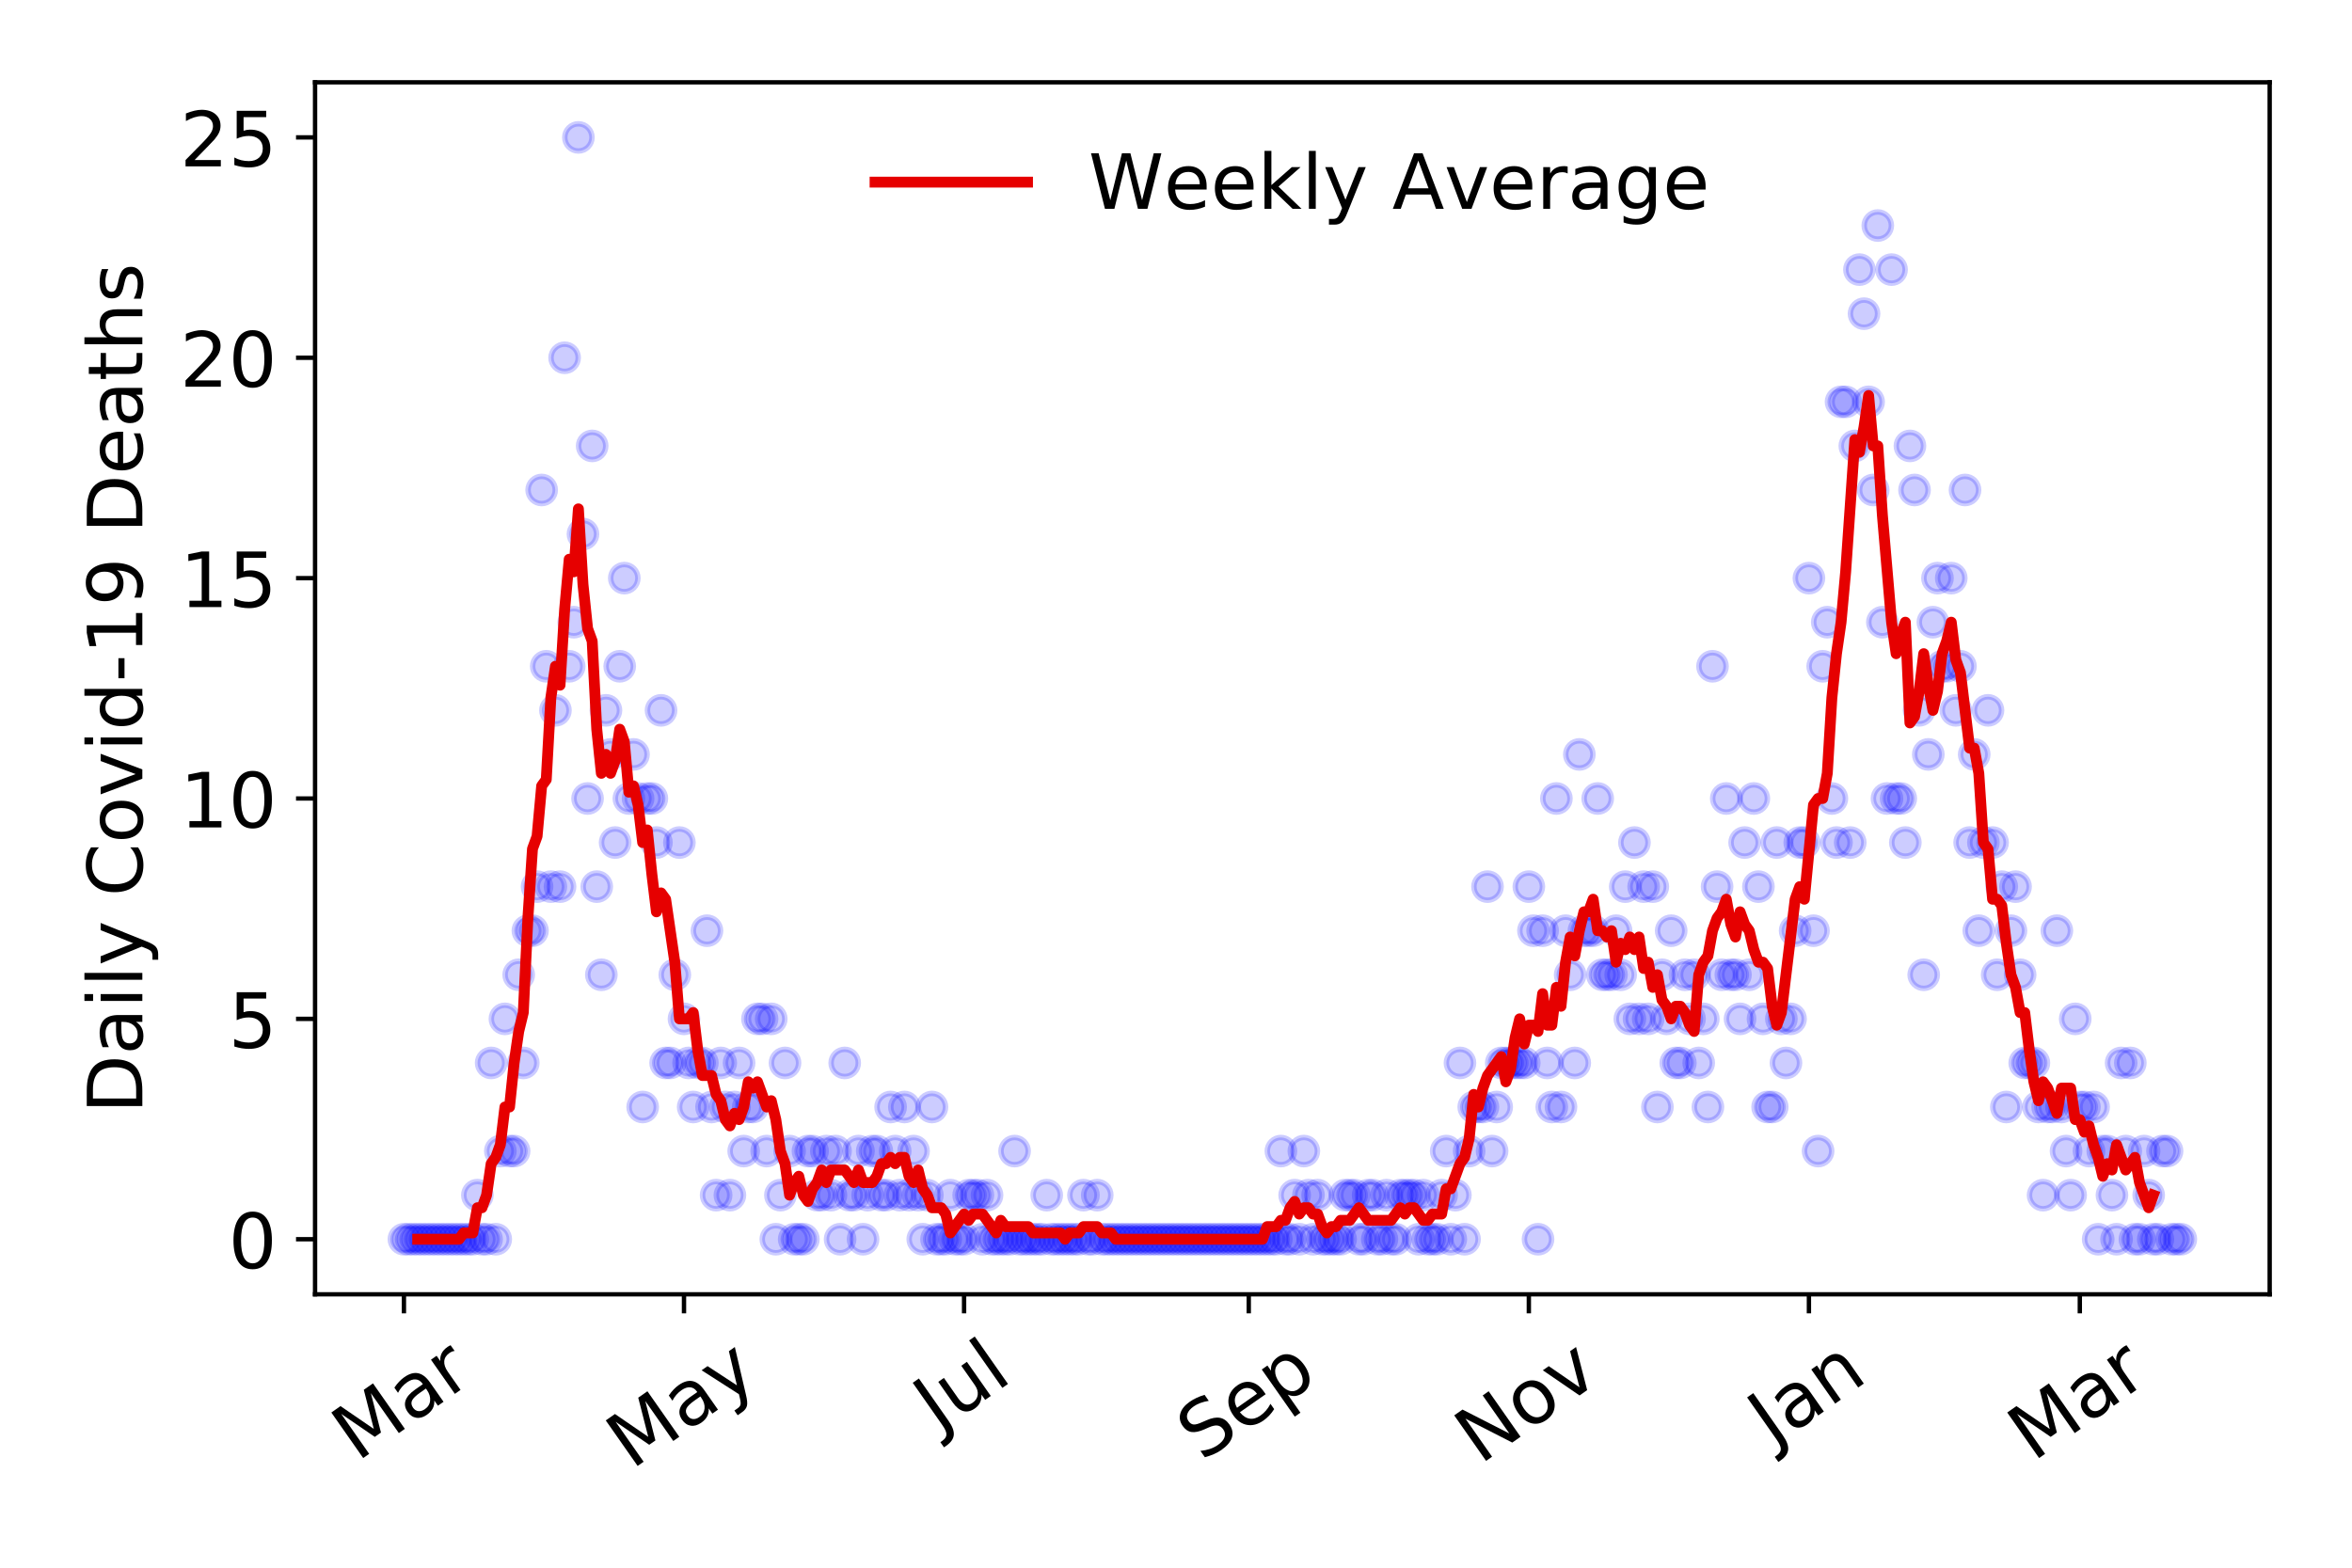 <?xml version="1.0" encoding="utf-8" standalone="no"?>
<!DOCTYPE svg PUBLIC "-//W3C//DTD SVG 1.1//EN"
  "http://www.w3.org/Graphics/SVG/1.1/DTD/svg11.dtd">
<!-- Created with matplotlib (https://matplotlib.org/) -->
<svg height="288pt" version="1.1" viewBox="0 0 432 288" width="432pt" xmlns="http://www.w3.org/2000/svg" xmlns:xlink="http://www.w3.org/1999/xlink">
 <defs>
  <style type="text/css">
*{stroke-linecap:butt;stroke-linejoin:round;}
  </style>
 </defs>
 <g id="figure_1">
  <g id="patch_1">
   <path d="M 0 288 
L 432 288 
L 432 0 
L 0 0 
z
" style="fill:#ffffff;"/>
  </g>
  <g id="axes_1">
   <g id="patch_2">
    <path d="M 57.87 237.778 
L 416.88 237.778 
L 416.88 15.12 
L 57.87 15.12 
z
" style="fill:#ffffff;"/>
   </g>
   <g id="matplotlib.axis_1">
    <g id="xtick_1">
     <g id="line2d_1">
      <defs>
       <path d="M 0 0 
L 0 3.5 
" id="md63a4ff043" style="stroke:#000000;stroke-width:0.8;"/>
      </defs>
      <g>
       <use style="stroke:#000000;stroke-width:0.8;" x="74.189" xlink:href="#md63a4ff043" y="237.778"/>
      </g>
     </g>
     <g id="text_1">
      <!-- Mar -->
      <defs>
       <path d="M 9.812 72.906 
L 24.516 72.906 
L 43.109 23.297 
L 61.812 72.906 
L 76.516 72.906 
L 76.516 0 
L 66.891 0 
L 66.891 64.016 
L 48.094 14.016 
L 38.188 14.016 
L 19.391 64.016 
L 19.391 0 
L 9.812 0 
z
" id="DejaVuSans-77"/>
       <path d="M 34.281 27.484 
Q 23.391 27.484 19.188 25 
Q 14.984 22.516 14.984 16.5 
Q 14.984 11.719 18.141 8.906 
Q 21.297 6.109 26.703 6.109 
Q 34.188 6.109 38.703 11.406 
Q 43.219 16.703 43.219 25.484 
L 43.219 27.484 
z
M 52.203 31.203 
L 52.203 0 
L 43.219 0 
L 43.219 8.297 
Q 40.141 3.328 35.547 0.953 
Q 30.953 -1.422 24.312 -1.422 
Q 15.922 -1.422 10.953 3.297 
Q 6 8.016 6 15.922 
Q 6 25.141 12.172 29.828 
Q 18.359 34.516 30.609 34.516 
L 43.219 34.516 
L 43.219 35.406 
Q 43.219 41.609 39.141 45 
Q 35.062 48.391 27.688 48.391 
Q 23 48.391 18.547 47.266 
Q 14.109 46.141 10.016 43.891 
L 10.016 52.203 
Q 14.938 54.109 19.578 55.047 
Q 24.219 56 28.609 56 
Q 40.484 56 46.344 49.844 
Q 52.203 43.703 52.203 31.203 
z
" id="DejaVuSans-97"/>
       <path d="M 41.109 46.297 
Q 39.594 47.172 37.812 47.578 
Q 36.031 48 33.891 48 
Q 26.266 48 22.188 43.047 
Q 18.109 38.094 18.109 28.812 
L 18.109 0 
L 9.078 0 
L 9.078 54.688 
L 18.109 54.688 
L 18.109 46.188 
Q 20.953 51.172 25.484 53.578 
Q 30.031 56 36.531 56 
Q 37.453 56 38.578 55.875 
Q 39.703 55.766 41.062 55.516 
z
" id="DejaVuSans-114"/>
      </defs>
      <g transform="translate(65.586 268.643)rotate(-35)scale(0.14 -0.14)">
       <use xlink:href="#DejaVuSans-77"/>
       <use x="86.279" xlink:href="#DejaVuSans-97"/>
       <use x="147.559" xlink:href="#DejaVuSans-114"/>
      </g>
     </g>
    </g>
    <g id="xtick_2">
     <g id="line2d_2">
      <g>
       <use style="stroke:#000000;stroke-width:0.8;" x="125.632" xlink:href="#md63a4ff043" y="237.778"/>
      </g>
     </g>
     <g id="text_2">
      <!-- May -->
      <defs>
       <path d="M 32.172 -5.078 
Q 28.375 -14.844 24.75 -17.812 
Q 21.141 -20.797 15.094 -20.797 
L 7.906 -20.797 
L 7.906 -13.281 
L 13.188 -13.281 
Q 16.891 -13.281 18.938 -11.516 
Q 21 -9.766 23.484 -3.219 
L 25.094 0.875 
L 2.984 54.688 
L 12.5 54.688 
L 29.594 11.922 
L 46.688 54.688 
L 56.203 54.688 
z
" id="DejaVuSans-121"/>
      </defs>
      <g transform="translate(115.993 270.094)rotate(-35)scale(0.14 -0.14)">
       <use xlink:href="#DejaVuSans-77"/>
       <use x="86.279" xlink:href="#DejaVuSans-97"/>
       <use x="147.559" xlink:href="#DejaVuSans-121"/>
      </g>
     </g>
    </g>
    <g id="xtick_3">
     <g id="line2d_3">
      <g>
       <use style="stroke:#000000;stroke-width:0.8;" x="177.076" xlink:href="#md63a4ff043" y="237.778"/>
      </g>
     </g>
     <g id="text_3">
      <!-- Jul -->
      <defs>
       <path d="M 9.812 72.906 
L 19.672 72.906 
L 19.672 5.078 
Q 19.672 -8.109 14.672 -14.062 
Q 9.672 -20.016 -1.422 -20.016 
L -5.172 -20.016 
L -5.172 -11.719 
L -2.094 -11.719 
Q 4.438 -11.719 7.125 -8.047 
Q 9.812 -4.391 9.812 5.078 
z
" id="DejaVuSans-74"/>
       <path d="M 8.5 21.578 
L 8.5 54.688 
L 17.484 54.688 
L 17.484 21.922 
Q 17.484 14.156 20.5 10.266 
Q 23.531 6.391 29.594 6.391 
Q 36.859 6.391 41.078 11.031 
Q 45.312 15.672 45.312 23.688 
L 45.312 54.688 
L 54.297 54.688 
L 54.297 0 
L 45.312 0 
L 45.312 8.406 
Q 42.047 3.422 37.719 1 
Q 33.406 -1.422 27.688 -1.422 
Q 18.266 -1.422 13.375 4.438 
Q 8.5 10.297 8.5 21.578 
z
M 31.109 56 
z
" id="DejaVuSans-117"/>
       <path d="M 9.422 75.984 
L 18.406 75.984 
L 18.406 0 
L 9.422 0 
z
" id="DejaVuSans-108"/>
      </defs>
      <g transform="translate(172.373 263.181)rotate(-35)scale(0.14 -0.14)">
       <use xlink:href="#DejaVuSans-74"/>
       <use x="29.492" xlink:href="#DejaVuSans-117"/>
       <use x="92.871" xlink:href="#DejaVuSans-108"/>
      </g>
     </g>
    </g>
    <g id="xtick_4">
     <g id="line2d_4">
      <g>
       <use style="stroke:#000000;stroke-width:0.8;" x="229.363" xlink:href="#md63a4ff043" y="237.778"/>
      </g>
     </g>
     <g id="text_4">
      <!-- Sep -->
      <defs>
       <path d="M 53.516 70.516 
L 53.516 60.891 
Q 47.906 63.578 42.922 64.891 
Q 37.938 66.219 33.297 66.219 
Q 25.25 66.219 20.875 63.094 
Q 16.5 59.969 16.5 54.203 
Q 16.5 49.359 19.406 46.891 
Q 22.312 44.438 30.422 42.922 
L 36.375 41.703 
Q 47.406 39.594 52.656 34.297 
Q 57.906 29 57.906 20.125 
Q 57.906 9.516 50.797 4.047 
Q 43.703 -1.422 29.984 -1.422 
Q 24.812 -1.422 18.969 -0.25 
Q 13.141 0.922 6.891 3.219 
L 6.891 13.375 
Q 12.891 10.016 18.656 8.297 
Q 24.422 6.594 29.984 6.594 
Q 38.422 6.594 43.016 9.906 
Q 47.609 13.234 47.609 19.391 
Q 47.609 24.75 44.312 27.781 
Q 41.016 30.812 33.5 32.328 
L 27.484 33.5 
Q 16.453 35.688 11.516 40.375 
Q 6.594 45.062 6.594 53.422 
Q 6.594 63.094 13.406 68.656 
Q 20.219 74.219 32.172 74.219 
Q 37.312 74.219 42.625 73.281 
Q 47.953 72.359 53.516 70.516 
z
" id="DejaVuSans-83"/>
       <path d="M 56.203 29.594 
L 56.203 25.203 
L 14.891 25.203 
Q 15.484 15.922 20.484 11.062 
Q 25.484 6.203 34.422 6.203 
Q 39.594 6.203 44.453 7.469 
Q 49.312 8.734 54.109 11.281 
L 54.109 2.781 
Q 49.266 0.734 44.188 -0.344 
Q 39.109 -1.422 33.891 -1.422 
Q 20.797 -1.422 13.156 6.188 
Q 5.516 13.812 5.516 26.812 
Q 5.516 40.234 12.766 48.109 
Q 20.016 56 32.328 56 
Q 43.359 56 49.781 48.891 
Q 56.203 41.797 56.203 29.594 
z
M 47.219 32.234 
Q 47.125 39.594 43.094 43.984 
Q 39.062 48.391 32.422 48.391 
Q 24.906 48.391 20.391 44.141 
Q 15.875 39.891 15.188 32.172 
z
" id="DejaVuSans-101"/>
       <path d="M 18.109 8.203 
L 18.109 -20.797 
L 9.078 -20.797 
L 9.078 54.688 
L 18.109 54.688 
L 18.109 46.391 
Q 20.953 51.266 25.266 53.625 
Q 29.594 56 35.594 56 
Q 45.562 56 51.781 48.094 
Q 58.016 40.188 58.016 27.297 
Q 58.016 14.406 51.781 6.484 
Q 45.562 -1.422 35.594 -1.422 
Q 29.594 -1.422 25.266 0.953 
Q 20.953 3.328 18.109 8.203 
z
M 48.688 27.297 
Q 48.688 37.203 44.609 42.844 
Q 40.531 48.484 33.406 48.484 
Q 26.266 48.484 22.188 42.844 
Q 18.109 37.203 18.109 27.297 
Q 18.109 17.391 22.188 11.75 
Q 26.266 6.109 33.406 6.109 
Q 40.531 6.109 44.609 11.75 
Q 48.688 17.391 48.688 27.297 
z
" id="DejaVuSans-112"/>
      </defs>
      <g transform="translate(220.77 268.629)rotate(-35)scale(0.14 -0.14)">
       <use xlink:href="#DejaVuSans-83"/>
       <use x="63.477" xlink:href="#DejaVuSans-101"/>
       <use x="125" xlink:href="#DejaVuSans-112"/>
      </g>
     </g>
    </g>
    <g id="xtick_5">
     <g id="line2d_5">
      <g>
       <use style="stroke:#000000;stroke-width:0.8;" x="280.807" xlink:href="#md63a4ff043" y="237.778"/>
      </g>
     </g>
     <g id="text_5">
      <!-- Nov -->
      <defs>
       <path d="M 9.812 72.906 
L 23.094 72.906 
L 55.422 11.922 
L 55.422 72.906 
L 64.984 72.906 
L 64.984 0 
L 51.703 0 
L 19.391 60.984 
L 19.391 0 
L 9.812 0 
z
" id="DejaVuSans-78"/>
       <path d="M 30.609 48.391 
Q 23.391 48.391 19.188 42.75 
Q 14.984 37.109 14.984 27.297 
Q 14.984 17.484 19.156 11.844 
Q 23.344 6.203 30.609 6.203 
Q 37.797 6.203 41.984 11.859 
Q 46.188 17.531 46.188 27.297 
Q 46.188 37.016 41.984 42.703 
Q 37.797 48.391 30.609 48.391 
z
M 30.609 56 
Q 42.328 56 49.016 48.375 
Q 55.719 40.766 55.719 27.297 
Q 55.719 13.875 49.016 6.219 
Q 42.328 -1.422 30.609 -1.422 
Q 18.844 -1.422 12.172 6.219 
Q 5.516 13.875 5.516 27.297 
Q 5.516 40.766 12.172 48.375 
Q 18.844 56 30.609 56 
z
" id="DejaVuSans-111"/>
       <path d="M 2.984 54.688 
L 12.5 54.688 
L 29.594 8.797 
L 46.688 54.688 
L 56.203 54.688 
L 35.688 0 
L 23.484 0 
z
" id="DejaVuSans-118"/>
      </defs>
      <g transform="translate(271.831 269.166)rotate(-35)scale(0.14 -0.14)">
       <use xlink:href="#DejaVuSans-78"/>
       <use x="74.805" xlink:href="#DejaVuSans-111"/>
       <use x="135.986" xlink:href="#DejaVuSans-118"/>
      </g>
     </g>
    </g>
    <g id="xtick_6">
     <g id="line2d_6">
      <g>
       <use style="stroke:#000000;stroke-width:0.8;" x="332.251" xlink:href="#md63a4ff043" y="237.778"/>
      </g>
     </g>
     <g id="text_6">
      <!-- Jan -->
      <defs>
       <path d="M 54.891 33.016 
L 54.891 0 
L 45.906 0 
L 45.906 32.719 
Q 45.906 40.484 42.875 44.328 
Q 39.844 48.188 33.797 48.188 
Q 26.516 48.188 22.312 43.547 
Q 18.109 38.922 18.109 30.906 
L 18.109 0 
L 9.078 0 
L 9.078 54.688 
L 18.109 54.688 
L 18.109 46.188 
Q 21.344 51.125 25.703 53.562 
Q 30.078 56 35.797 56 
Q 45.219 56 50.047 50.172 
Q 54.891 44.344 54.891 33.016 
z
" id="DejaVuSans-110"/>
      </defs>
      <g transform="translate(325.627 265.871)rotate(-35)scale(0.14 -0.14)">
       <use xlink:href="#DejaVuSans-74"/>
       <use x="29.492" xlink:href="#DejaVuSans-97"/>
       <use x="90.771" xlink:href="#DejaVuSans-110"/>
      </g>
     </g>
    </g>
    <g id="xtick_7">
     <g id="line2d_7">
      <g>
       <use style="stroke:#000000;stroke-width:0.8;" x="382.008" xlink:href="#md63a4ff043" y="237.778"/>
      </g>
     </g>
     <g id="text_7">
      <!-- Mar -->
      <g transform="translate(373.405 268.643)rotate(-35)scale(0.14 -0.14)">
       <use xlink:href="#DejaVuSans-77"/>
       <use x="86.279" xlink:href="#DejaVuSans-97"/>
       <use x="147.559" xlink:href="#DejaVuSans-114"/>
      </g>
     </g>
    </g>
   </g>
   <g id="matplotlib.axis_2">
    <g id="ytick_1">
     <g id="line2d_8">
      <defs>
       <path d="M 0 0 
L -3.5 0 
" id="m27c7a6fc12" style="stroke:#000000;stroke-width:0.8;"/>
      </defs>
      <g>
       <use style="stroke:#000000;stroke-width:0.8;" x="57.87" xlink:href="#m27c7a6fc12" y="227.657"/>
      </g>
     </g>
     <g id="text_8">
      <!-- 0 -->
      <defs>
       <path d="M 31.781 66.406 
Q 24.172 66.406 20.328 58.906 
Q 16.5 51.422 16.5 36.375 
Q 16.5 21.391 20.328 13.891 
Q 24.172 6.391 31.781 6.391 
Q 39.453 6.391 43.281 13.891 
Q 47.125 21.391 47.125 36.375 
Q 47.125 51.422 43.281 58.906 
Q 39.453 66.406 31.781 66.406 
z
M 31.781 74.219 
Q 44.047 74.219 50.516 64.516 
Q 56.984 54.828 56.984 36.375 
Q 56.984 17.969 50.516 8.266 
Q 44.047 -1.422 31.781 -1.422 
Q 19.531 -1.422 13.062 8.266 
Q 6.594 17.969 6.594 36.375 
Q 6.594 54.828 13.062 64.516 
Q 19.531 74.219 31.781 74.219 
z
" id="DejaVuSans-48"/>
      </defs>
      <g transform="translate(41.962 232.976)scale(0.14 -0.14)">
       <use xlink:href="#DejaVuSans-48"/>
      </g>
     </g>
    </g>
    <g id="ytick_2">
     <g id="line2d_9">
      <g>
       <use style="stroke:#000000;stroke-width:0.8;" x="57.87" xlink:href="#m27c7a6fc12" y="187.174"/>
      </g>
     </g>
     <g id="text_9">
      <!-- 5 -->
      <defs>
       <path d="M 10.797 72.906 
L 49.516 72.906 
L 49.516 64.594 
L 19.828 64.594 
L 19.828 46.734 
Q 21.969 47.469 24.109 47.828 
Q 26.266 48.188 28.422 48.188 
Q 40.625 48.188 47.75 41.5 
Q 54.891 34.812 54.891 23.391 
Q 54.891 11.625 47.562 5.094 
Q 40.234 -1.422 26.906 -1.422 
Q 22.312 -1.422 17.547 -0.641 
Q 12.797 0.141 7.719 1.703 
L 7.719 11.625 
Q 12.109 9.234 16.797 8.062 
Q 21.484 6.891 26.703 6.891 
Q 35.156 6.891 40.078 11.328 
Q 45.016 15.766 45.016 23.391 
Q 45.016 31 40.078 35.438 
Q 35.156 39.891 26.703 39.891 
Q 22.75 39.891 18.812 39.016 
Q 14.891 38.141 10.797 36.281 
z
" id="DejaVuSans-53"/>
      </defs>
      <g transform="translate(41.962 192.493)scale(0.14 -0.14)">
       <use xlink:href="#DejaVuSans-53"/>
      </g>
     </g>
    </g>
    <g id="ytick_3">
     <g id="line2d_10">
      <g>
       <use style="stroke:#000000;stroke-width:0.8;" x="57.87" xlink:href="#m27c7a6fc12" y="146.691"/>
      </g>
     </g>
     <g id="text_10">
      <!-- 10 -->
      <defs>
       <path d="M 12.406 8.297 
L 28.516 8.297 
L 28.516 63.922 
L 10.984 60.406 
L 10.984 69.391 
L 28.422 72.906 
L 38.281 72.906 
L 38.281 8.297 
L 54.391 8.297 
L 54.391 0 
L 12.406 0 
z
" id="DejaVuSans-49"/>
      </defs>
      <g transform="translate(33.055 152.01)scale(0.14 -0.14)">
       <use xlink:href="#DejaVuSans-49"/>
       <use x="63.623" xlink:href="#DejaVuSans-48"/>
      </g>
     </g>
    </g>
    <g id="ytick_4">
     <g id="line2d_11">
      <g>
       <use style="stroke:#000000;stroke-width:0.8;" x="57.87" xlink:href="#m27c7a6fc12" y="106.207"/>
      </g>
     </g>
     <g id="text_11">
      <!-- 15 -->
      <g transform="translate(33.055 111.526)scale(0.14 -0.14)">
       <use xlink:href="#DejaVuSans-49"/>
       <use x="63.623" xlink:href="#DejaVuSans-53"/>
      </g>
     </g>
    </g>
    <g id="ytick_5">
     <g id="line2d_12">
      <g>
       <use style="stroke:#000000;stroke-width:0.8;" x="57.87" xlink:href="#m27c7a6fc12" y="65.724"/>
      </g>
     </g>
     <g id="text_12">
      <!-- 20 -->
      <defs>
       <path d="M 19.188 8.297 
L 53.609 8.297 
L 53.609 0 
L 7.328 0 
L 7.328 8.297 
Q 12.938 14.109 22.625 23.891 
Q 32.328 33.688 34.812 36.531 
Q 39.547 41.844 41.422 45.531 
Q 43.312 49.219 43.312 52.781 
Q 43.312 58.594 39.234 62.25 
Q 35.156 65.922 28.609 65.922 
Q 23.969 65.922 18.812 64.312 
Q 13.672 62.703 7.812 59.422 
L 7.812 69.391 
Q 13.766 71.781 18.938 73 
Q 24.125 74.219 28.422 74.219 
Q 39.75 74.219 46.484 68.547 
Q 53.219 62.891 53.219 53.422 
Q 53.219 48.922 51.531 44.891 
Q 49.859 40.875 45.406 35.406 
Q 44.188 33.984 37.641 27.219 
Q 31.109 20.453 19.188 8.297 
z
" id="DejaVuSans-50"/>
      </defs>
      <g transform="translate(33.055 71.043)scale(0.14 -0.14)">
       <use xlink:href="#DejaVuSans-50"/>
       <use x="63.623" xlink:href="#DejaVuSans-48"/>
      </g>
     </g>
    </g>
    <g id="ytick_6">
     <g id="line2d_13">
      <g>
       <use style="stroke:#000000;stroke-width:0.8;" x="57.87" xlink:href="#m27c7a6fc12" y="25.241"/>
      </g>
     </g>
     <g id="text_13">
      <!-- 25 -->
      <g transform="translate(33.055 30.56)scale(0.14 -0.14)">
       <use xlink:href="#DejaVuSans-50"/>
       <use x="63.623" xlink:href="#DejaVuSans-53"/>
      </g>
     </g>
    </g>
    <g id="text_14">
     <!-- Daily Covid-19 Deaths -->
     <defs>
      <path d="M 19.672 64.797 
L 19.672 8.109 
L 31.594 8.109 
Q 46.688 8.109 53.688 14.938 
Q 60.688 21.781 60.688 36.531 
Q 60.688 51.172 53.688 57.984 
Q 46.688 64.797 31.594 64.797 
z
M 9.812 72.906 
L 30.078 72.906 
Q 51.266 72.906 61.172 64.094 
Q 71.094 55.281 71.094 36.531 
Q 71.094 17.672 61.125 8.828 
Q 51.172 0 30.078 0 
L 9.812 0 
z
" id="DejaVuSans-68"/>
      <path d="M 9.422 54.688 
L 18.406 54.688 
L 18.406 0 
L 9.422 0 
z
M 9.422 75.984 
L 18.406 75.984 
L 18.406 64.594 
L 9.422 64.594 
z
" id="DejaVuSans-105"/>
      <path id="DejaVuSans-32"/>
      <path d="M 64.406 67.281 
L 64.406 56.891 
Q 59.422 61.531 53.781 63.812 
Q 48.141 66.109 41.797 66.109 
Q 29.297 66.109 22.656 58.469 
Q 16.016 50.828 16.016 36.375 
Q 16.016 21.969 22.656 14.328 
Q 29.297 6.688 41.797 6.688 
Q 48.141 6.688 53.781 8.984 
Q 59.422 11.281 64.406 15.922 
L 64.406 5.609 
Q 59.234 2.094 53.438 0.328 
Q 47.656 -1.422 41.219 -1.422 
Q 24.656 -1.422 15.125 8.703 
Q 5.609 18.844 5.609 36.375 
Q 5.609 53.953 15.125 64.078 
Q 24.656 74.219 41.219 74.219 
Q 47.75 74.219 53.531 72.484 
Q 59.328 70.75 64.406 67.281 
z
" id="DejaVuSans-67"/>
      <path d="M 45.406 46.391 
L 45.406 75.984 
L 54.391 75.984 
L 54.391 0 
L 45.406 0 
L 45.406 8.203 
Q 42.578 3.328 38.25 0.953 
Q 33.938 -1.422 27.875 -1.422 
Q 17.969 -1.422 11.734 6.484 
Q 5.516 14.406 5.516 27.297 
Q 5.516 40.188 11.734 48.094 
Q 17.969 56 27.875 56 
Q 33.938 56 38.25 53.625 
Q 42.578 51.266 45.406 46.391 
z
M 14.797 27.297 
Q 14.797 17.391 18.875 11.75 
Q 22.953 6.109 30.078 6.109 
Q 37.203 6.109 41.297 11.75 
Q 45.406 17.391 45.406 27.297 
Q 45.406 37.203 41.297 42.844 
Q 37.203 48.484 30.078 48.484 
Q 22.953 48.484 18.875 42.844 
Q 14.797 37.203 14.797 27.297 
z
" id="DejaVuSans-100"/>
      <path d="M 4.891 31.391 
L 31.203 31.391 
L 31.203 23.391 
L 4.891 23.391 
z
" id="DejaVuSans-45"/>
      <path d="M 10.984 1.516 
L 10.984 10.5 
Q 14.703 8.734 18.5 7.812 
Q 22.312 6.891 25.984 6.891 
Q 35.75 6.891 40.891 13.453 
Q 46.047 20.016 46.781 33.406 
Q 43.953 29.203 39.594 26.953 
Q 35.25 24.703 29.984 24.703 
Q 19.047 24.703 12.672 31.312 
Q 6.297 37.938 6.297 49.422 
Q 6.297 60.641 12.938 67.422 
Q 19.578 74.219 30.609 74.219 
Q 43.266 74.219 49.922 64.516 
Q 56.594 54.828 56.594 36.375 
Q 56.594 19.141 48.406 8.859 
Q 40.234 -1.422 26.422 -1.422 
Q 22.703 -1.422 18.891 -0.688 
Q 15.094 0.047 10.984 1.516 
z
M 30.609 32.422 
Q 37.25 32.422 41.125 36.953 
Q 45.016 41.5 45.016 49.422 
Q 45.016 57.281 41.125 61.844 
Q 37.25 66.406 30.609 66.406 
Q 23.969 66.406 20.094 61.844 
Q 16.219 57.281 16.219 49.422 
Q 16.219 41.5 20.094 36.953 
Q 23.969 32.422 30.609 32.422 
z
" id="DejaVuSans-57"/>
      <path d="M 18.312 70.219 
L 18.312 54.688 
L 36.812 54.688 
L 36.812 47.703 
L 18.312 47.703 
L 18.312 18.016 
Q 18.312 11.328 20.141 9.422 
Q 21.969 7.516 27.594 7.516 
L 36.812 7.516 
L 36.812 0 
L 27.594 0 
Q 17.188 0 13.234 3.875 
Q 9.281 7.766 9.281 18.016 
L 9.281 47.703 
L 2.688 47.703 
L 2.688 54.688 
L 9.281 54.688 
L 9.281 70.219 
z
" id="DejaVuSans-116"/>
      <path d="M 54.891 33.016 
L 54.891 0 
L 45.906 0 
L 45.906 32.719 
Q 45.906 40.484 42.875 44.328 
Q 39.844 48.188 33.797 48.188 
Q 26.516 48.188 22.312 43.547 
Q 18.109 38.922 18.109 30.906 
L 18.109 0 
L 9.078 0 
L 9.078 75.984 
L 18.109 75.984 
L 18.109 46.188 
Q 21.344 51.125 25.703 53.562 
Q 30.078 56 35.797 56 
Q 45.219 56 50.047 50.172 
Q 54.891 44.344 54.891 33.016 
z
" id="DejaVuSans-104"/>
      <path d="M 44.281 53.078 
L 44.281 44.578 
Q 40.484 46.531 36.375 47.5 
Q 32.281 48.484 27.875 48.484 
Q 21.188 48.484 17.844 46.438 
Q 14.5 44.391 14.5 40.281 
Q 14.5 37.156 16.891 35.375 
Q 19.281 33.594 26.516 31.984 
L 29.594 31.297 
Q 39.156 29.25 43.188 25.516 
Q 47.219 21.781 47.219 15.094 
Q 47.219 7.469 41.188 3.016 
Q 35.156 -1.422 24.609 -1.422 
Q 20.219 -1.422 15.453 -0.562 
Q 10.688 0.297 5.422 2 
L 5.422 11.281 
Q 10.406 8.688 15.234 7.391 
Q 20.062 6.109 24.812 6.109 
Q 31.156 6.109 34.562 8.281 
Q 37.984 10.453 37.984 14.406 
Q 37.984 18.062 35.516 20.016 
Q 33.062 21.969 24.703 23.781 
L 21.578 24.516 
Q 13.234 26.266 9.516 29.906 
Q 5.812 33.547 5.812 39.891 
Q 5.812 47.609 11.281 51.797 
Q 16.75 56 26.812 56 
Q 31.781 56 36.172 55.266 
Q 40.578 54.547 44.281 53.078 
z
" id="DejaVuSans-115"/>
     </defs>
     <g transform="translate(26.143 204.56)rotate(-90)scale(0.14 -0.14)">
      <use xlink:href="#DejaVuSans-68"/>
      <use x="77.002" xlink:href="#DejaVuSans-97"/>
      <use x="138.281" xlink:href="#DejaVuSans-105"/>
      <use x="166.064" xlink:href="#DejaVuSans-108"/>
      <use x="193.848" xlink:href="#DejaVuSans-121"/>
      <use x="253.027" xlink:href="#DejaVuSans-32"/>
      <use x="284.814" xlink:href="#DejaVuSans-67"/>
      <use x="354.639" xlink:href="#DejaVuSans-111"/>
      <use x="415.82" xlink:href="#DejaVuSans-118"/>
      <use x="475" xlink:href="#DejaVuSans-105"/>
      <use x="502.783" xlink:href="#DejaVuSans-100"/>
      <use x="566.26" xlink:href="#DejaVuSans-45"/>
      <use x="602.344" xlink:href="#DejaVuSans-49"/>
      <use x="665.967" xlink:href="#DejaVuSans-57"/>
      <use x="729.59" xlink:href="#DejaVuSans-32"/>
      <use x="761.377" xlink:href="#DejaVuSans-68"/>
      <use x="838.379" xlink:href="#DejaVuSans-101"/>
      <use x="899.902" xlink:href="#DejaVuSans-97"/>
      <use x="961.182" xlink:href="#DejaVuSans-116"/>
      <use x="1000.391" xlink:href="#DejaVuSans-104"/>
      <use x="1063.77" xlink:href="#DejaVuSans-115"/>
     </g>
    </g>
   </g>
   <g id="line2d_14">
    <defs>
     <path d="M 0 2.5 
C 0.663 2.5 1.299 2.237 1.768 1.768 
C 2.237 1.299 2.5 0.663 2.5 0 
C 2.5 -0.663 2.237 -1.299 1.768 -1.768 
C 1.299 -2.237 0.663 -2.5 0 -2.5 
C -0.663 -2.5 -1.299 -2.237 -1.768 -1.768 
C -2.237 -1.299 -2.5 -0.663 -2.5 0 
C -2.5 0.663 -2.237 1.299 -1.768 1.768 
C -1.299 2.237 -0.663 2.5 0 2.5 
z
" id="m614ae13764" style="stroke:#0000ff;stroke-opacity:0.2;"/>
    </defs>
    <g clip-path="url(#p10274c3bb3)">
     <use style="fill:#0000ff;fill-opacity:0.2;stroke:#0000ff;stroke-opacity:0.2;" x="74.189" xlink:href="#m614ae13764" y="227.657"/>
     <use style="fill:#0000ff;fill-opacity:0.2;stroke:#0000ff;stroke-opacity:0.2;" x="75.032" xlink:href="#m614ae13764" y="227.657"/>
     <use style="fill:#0000ff;fill-opacity:0.2;stroke:#0000ff;stroke-opacity:0.2;" x="75.875" xlink:href="#m614ae13764" y="227.657"/>
     <use style="fill:#0000ff;fill-opacity:0.2;stroke:#0000ff;stroke-opacity:0.2;" x="76.719" xlink:href="#m614ae13764" y="227.657"/>
     <use style="fill:#0000ff;fill-opacity:0.2;stroke:#0000ff;stroke-opacity:0.2;" x="77.562" xlink:href="#m614ae13764" y="227.657"/>
     <use style="fill:#0000ff;fill-opacity:0.2;stroke:#0000ff;stroke-opacity:0.2;" x="78.405" xlink:href="#m614ae13764" y="227.657"/>
     <use style="fill:#0000ff;fill-opacity:0.2;stroke:#0000ff;stroke-opacity:0.2;" x="79.249" xlink:href="#m614ae13764" y="227.657"/>
     <use style="fill:#0000ff;fill-opacity:0.2;stroke:#0000ff;stroke-opacity:0.2;" x="80.092" xlink:href="#m614ae13764" y="227.657"/>
     <use style="fill:#0000ff;fill-opacity:0.2;stroke:#0000ff;stroke-opacity:0.2;" x="80.935" xlink:href="#m614ae13764" y="227.657"/>
     <use style="fill:#0000ff;fill-opacity:0.2;stroke:#0000ff;stroke-opacity:0.2;" x="81.779" xlink:href="#m614ae13764" y="227.657"/>
     <use style="fill:#0000ff;fill-opacity:0.2;stroke:#0000ff;stroke-opacity:0.2;" x="82.622" xlink:href="#m614ae13764" y="227.657"/>
     <use style="fill:#0000ff;fill-opacity:0.2;stroke:#0000ff;stroke-opacity:0.2;" x="83.465" xlink:href="#m614ae13764" y="227.657"/>
     <use style="fill:#0000ff;fill-opacity:0.2;stroke:#0000ff;stroke-opacity:0.2;" x="84.309" xlink:href="#m614ae13764" y="227.657"/>
     <use style="fill:#0000ff;fill-opacity:0.2;stroke:#0000ff;stroke-opacity:0.2;" x="85.152" xlink:href="#m614ae13764" y="227.657"/>
     <use style="fill:#0000ff;fill-opacity:0.2;stroke:#0000ff;stroke-opacity:0.2;" x="85.995" xlink:href="#m614ae13764" y="227.657"/>
     <use style="fill:#0000ff;fill-opacity:0.2;stroke:#0000ff;stroke-opacity:0.2;" x="86.839" xlink:href="#m614ae13764" y="227.657"/>
     <use style="fill:#0000ff;fill-opacity:0.2;stroke:#0000ff;stroke-opacity:0.2;" x="87.682" xlink:href="#m614ae13764" y="219.561"/>
     <use style="fill:#0000ff;fill-opacity:0.2;stroke:#0000ff;stroke-opacity:0.2;" x="88.525" xlink:href="#m614ae13764" y="227.657"/>
     <use style="fill:#0000ff;fill-opacity:0.2;stroke:#0000ff;stroke-opacity:0.2;" x="89.369" xlink:href="#m614ae13764" y="227.657"/>
     <use style="fill:#0000ff;fill-opacity:0.2;stroke:#0000ff;stroke-opacity:0.2;" x="90.212" xlink:href="#m614ae13764" y="195.271"/>
     <use style="fill:#0000ff;fill-opacity:0.2;stroke:#0000ff;stroke-opacity:0.2;" x="91.055" xlink:href="#m614ae13764" y="227.657"/>
     <use style="fill:#0000ff;fill-opacity:0.2;stroke:#0000ff;stroke-opacity:0.2;" x="91.899" xlink:href="#m614ae13764" y="211.464"/>
     <use style="fill:#0000ff;fill-opacity:0.2;stroke:#0000ff;stroke-opacity:0.2;" x="92.742" xlink:href="#m614ae13764" y="187.174"/>
     <use style="fill:#0000ff;fill-opacity:0.2;stroke:#0000ff;stroke-opacity:0.2;" x="93.585" xlink:href="#m614ae13764" y="211.464"/>
     <use style="fill:#0000ff;fill-opacity:0.2;stroke:#0000ff;stroke-opacity:0.2;" x="94.429" xlink:href="#m614ae13764" y="211.464"/>
     <use style="fill:#0000ff;fill-opacity:0.2;stroke:#0000ff;stroke-opacity:0.2;" x="95.272" xlink:href="#m614ae13764" y="179.077"/>
     <use style="fill:#0000ff;fill-opacity:0.2;stroke:#0000ff;stroke-opacity:0.2;" x="96.115" xlink:href="#m614ae13764" y="195.271"/>
     <use style="fill:#0000ff;fill-opacity:0.2;stroke:#0000ff;stroke-opacity:0.2;" x="96.959" xlink:href="#m614ae13764" y="170.981"/>
     <use style="fill:#0000ff;fill-opacity:0.2;stroke:#0000ff;stroke-opacity:0.2;" x="97.802" xlink:href="#m614ae13764" y="170.981"/>
     <use style="fill:#0000ff;fill-opacity:0.2;stroke:#0000ff;stroke-opacity:0.2;" x="98.646" xlink:href="#m614ae13764" y="162.884"/>
     <use style="fill:#0000ff;fill-opacity:0.2;stroke:#0000ff;stroke-opacity:0.2;" x="99.489" xlink:href="#m614ae13764" y="90.014"/>
     <use style="fill:#0000ff;fill-opacity:0.2;stroke:#0000ff;stroke-opacity:0.2;" x="100.332" xlink:href="#m614ae13764" y="122.401"/>
     <use style="fill:#0000ff;fill-opacity:0.2;stroke:#0000ff;stroke-opacity:0.2;" x="101.176" xlink:href="#m614ae13764" y="162.884"/>
     <use style="fill:#0000ff;fill-opacity:0.2;stroke:#0000ff;stroke-opacity:0.2;" x="102.019" xlink:href="#m614ae13764" y="130.497"/>
     <use style="fill:#0000ff;fill-opacity:0.2;stroke:#0000ff;stroke-opacity:0.2;" x="102.862" xlink:href="#m614ae13764" y="162.884"/>
     <use style="fill:#0000ff;fill-opacity:0.2;stroke:#0000ff;stroke-opacity:0.2;" x="103.706" xlink:href="#m614ae13764" y="65.724"/>
     <use style="fill:#0000ff;fill-opacity:0.2;stroke:#0000ff;stroke-opacity:0.2;" x="104.549" xlink:href="#m614ae13764" y="122.401"/>
     <use style="fill:#0000ff;fill-opacity:0.2;stroke:#0000ff;stroke-opacity:0.2;" x="105.392" xlink:href="#m614ae13764" y="114.304"/>
     <use style="fill:#0000ff;fill-opacity:0.2;stroke:#0000ff;stroke-opacity:0.2;" x="106.236" xlink:href="#m614ae13764" y="25.241"/>
     <use style="fill:#0000ff;fill-opacity:0.2;stroke:#0000ff;stroke-opacity:0.2;" x="107.079" xlink:href="#m614ae13764" y="98.111"/>
     <use style="fill:#0000ff;fill-opacity:0.2;stroke:#0000ff;stroke-opacity:0.2;" x="107.922" xlink:href="#m614ae13764" y="146.691"/>
     <use style="fill:#0000ff;fill-opacity:0.2;stroke:#0000ff;stroke-opacity:0.2;" x="108.766" xlink:href="#m614ae13764" y="81.917"/>
     <use style="fill:#0000ff;fill-opacity:0.2;stroke:#0000ff;stroke-opacity:0.2;" x="109.609" xlink:href="#m614ae13764" y="162.884"/>
     <use style="fill:#0000ff;fill-opacity:0.2;stroke:#0000ff;stroke-opacity:0.2;" x="110.452" xlink:href="#m614ae13764" y="179.077"/>
     <use style="fill:#0000ff;fill-opacity:0.2;stroke:#0000ff;stroke-opacity:0.2;" x="111.296" xlink:href="#m614ae13764" y="130.497"/>
     <use style="fill:#0000ff;fill-opacity:0.2;stroke:#0000ff;stroke-opacity:0.2;" x="112.139" xlink:href="#m614ae13764" y="138.594"/>
     <use style="fill:#0000ff;fill-opacity:0.2;stroke:#0000ff;stroke-opacity:0.2;" x="112.982" xlink:href="#m614ae13764" y="154.787"/>
     <use style="fill:#0000ff;fill-opacity:0.2;stroke:#0000ff;stroke-opacity:0.2;" x="113.826" xlink:href="#m614ae13764" y="122.401"/>
     <use style="fill:#0000ff;fill-opacity:0.2;stroke:#0000ff;stroke-opacity:0.2;" x="114.669" xlink:href="#m614ae13764" y="106.207"/>
     <use style="fill:#0000ff;fill-opacity:0.2;stroke:#0000ff;stroke-opacity:0.2;" x="115.512" xlink:href="#m614ae13764" y="146.691"/>
     <use style="fill:#0000ff;fill-opacity:0.2;stroke:#0000ff;stroke-opacity:0.2;" x="116.356" xlink:href="#m614ae13764" y="138.594"/>
     <use style="fill:#0000ff;fill-opacity:0.2;stroke:#0000ff;stroke-opacity:0.2;" x="117.199" xlink:href="#m614ae13764" y="146.691"/>
     <use style="fill:#0000ff;fill-opacity:0.2;stroke:#0000ff;stroke-opacity:0.2;" x="118.042" xlink:href="#m614ae13764" y="203.367"/>
     <use style="fill:#0000ff;fill-opacity:0.2;stroke:#0000ff;stroke-opacity:0.2;" x="118.886" xlink:href="#m614ae13764" y="146.691"/>
     <use style="fill:#0000ff;fill-opacity:0.2;stroke:#0000ff;stroke-opacity:0.2;" x="119.729" xlink:href="#m614ae13764" y="146.691"/>
     <use style="fill:#0000ff;fill-opacity:0.2;stroke:#0000ff;stroke-opacity:0.2;" x="120.572" xlink:href="#m614ae13764" y="154.787"/>
     <use style="fill:#0000ff;fill-opacity:0.2;stroke:#0000ff;stroke-opacity:0.2;" x="121.416" xlink:href="#m614ae13764" y="130.497"/>
     <use style="fill:#0000ff;fill-opacity:0.2;stroke:#0000ff;stroke-opacity:0.2;" x="122.259" xlink:href="#m614ae13764" y="195.271"/>
     <use style="fill:#0000ff;fill-opacity:0.2;stroke:#0000ff;stroke-opacity:0.2;" x="123.102" xlink:href="#m614ae13764" y="195.271"/>
     <use style="fill:#0000ff;fill-opacity:0.2;stroke:#0000ff;stroke-opacity:0.2;" x="123.946" xlink:href="#m614ae13764" y="179.077"/>
     <use style="fill:#0000ff;fill-opacity:0.2;stroke:#0000ff;stroke-opacity:0.2;" x="124.789" xlink:href="#m614ae13764" y="154.787"/>
     <use style="fill:#0000ff;fill-opacity:0.2;stroke:#0000ff;stroke-opacity:0.2;" x="125.632" xlink:href="#m614ae13764" y="187.174"/>
     <use style="fill:#0000ff;fill-opacity:0.2;stroke:#0000ff;stroke-opacity:0.2;" x="126.476" xlink:href="#m614ae13764" y="195.271"/>
     <use style="fill:#0000ff;fill-opacity:0.2;stroke:#0000ff;stroke-opacity:0.2;" x="127.319" xlink:href="#m614ae13764" y="203.367"/>
     <use style="fill:#0000ff;fill-opacity:0.2;stroke:#0000ff;stroke-opacity:0.2;" x="128.162" xlink:href="#m614ae13764" y="195.271"/>
     <use style="fill:#0000ff;fill-opacity:0.2;stroke:#0000ff;stroke-opacity:0.2;" x="129.006" xlink:href="#m614ae13764" y="195.271"/>
     <use style="fill:#0000ff;fill-opacity:0.2;stroke:#0000ff;stroke-opacity:0.2;" x="129.849" xlink:href="#m614ae13764" y="170.981"/>
     <use style="fill:#0000ff;fill-opacity:0.2;stroke:#0000ff;stroke-opacity:0.2;" x="130.692" xlink:href="#m614ae13764" y="203.367"/>
     <use style="fill:#0000ff;fill-opacity:0.2;stroke:#0000ff;stroke-opacity:0.2;" x="131.536" xlink:href="#m614ae13764" y="219.561"/>
     <use style="fill:#0000ff;fill-opacity:0.2;stroke:#0000ff;stroke-opacity:0.2;" x="132.379" xlink:href="#m614ae13764" y="195.271"/>
     <use style="fill:#0000ff;fill-opacity:0.2;stroke:#0000ff;stroke-opacity:0.2;" x="133.222" xlink:href="#m614ae13764" y="203.367"/>
     <use style="fill:#0000ff;fill-opacity:0.2;stroke:#0000ff;stroke-opacity:0.2;" x="134.066" xlink:href="#m614ae13764" y="219.561"/>
     <use style="fill:#0000ff;fill-opacity:0.2;stroke:#0000ff;stroke-opacity:0.2;" x="134.909" xlink:href="#m614ae13764" y="203.367"/>
     <use style="fill:#0000ff;fill-opacity:0.2;stroke:#0000ff;stroke-opacity:0.2;" x="135.752" xlink:href="#m614ae13764" y="195.271"/>
     <use style="fill:#0000ff;fill-opacity:0.2;stroke:#0000ff;stroke-opacity:0.2;" x="136.596" xlink:href="#m614ae13764" y="211.464"/>
     <use style="fill:#0000ff;fill-opacity:0.2;stroke:#0000ff;stroke-opacity:0.2;" x="137.439" xlink:href="#m614ae13764" y="203.367"/>
     <use style="fill:#0000ff;fill-opacity:0.2;stroke:#0000ff;stroke-opacity:0.2;" x="138.283" xlink:href="#m614ae13764" y="203.367"/>
     <use style="fill:#0000ff;fill-opacity:0.2;stroke:#0000ff;stroke-opacity:0.2;" x="139.126" xlink:href="#m614ae13764" y="187.174"/>
     <use style="fill:#0000ff;fill-opacity:0.2;stroke:#0000ff;stroke-opacity:0.2;" x="139.969" xlink:href="#m614ae13764" y="187.174"/>
     <use style="fill:#0000ff;fill-opacity:0.2;stroke:#0000ff;stroke-opacity:0.2;" x="140.813" xlink:href="#m614ae13764" y="211.464"/>
     <use style="fill:#0000ff;fill-opacity:0.2;stroke:#0000ff;stroke-opacity:0.2;" x="141.656" xlink:href="#m614ae13764" y="187.174"/>
     <use style="fill:#0000ff;fill-opacity:0.2;stroke:#0000ff;stroke-opacity:0.2;" x="142.499" xlink:href="#m614ae13764" y="227.657"/>
     <use style="fill:#0000ff;fill-opacity:0.2;stroke:#0000ff;stroke-opacity:0.2;" x="143.343" xlink:href="#m614ae13764" y="219.561"/>
     <use style="fill:#0000ff;fill-opacity:0.2;stroke:#0000ff;stroke-opacity:0.2;" x="144.186" xlink:href="#m614ae13764" y="195.271"/>
     <use style="fill:#0000ff;fill-opacity:0.2;stroke:#0000ff;stroke-opacity:0.2;" x="145.029" xlink:href="#m614ae13764" y="211.464"/>
     <use style="fill:#0000ff;fill-opacity:0.2;stroke:#0000ff;stroke-opacity:0.2;" x="145.873" xlink:href="#m614ae13764" y="227.657"/>
     <use style="fill:#0000ff;fill-opacity:0.2;stroke:#0000ff;stroke-opacity:0.2;" x="146.716" xlink:href="#m614ae13764" y="227.657"/>
     <use style="fill:#0000ff;fill-opacity:0.2;stroke:#0000ff;stroke-opacity:0.2;" x="147.559" xlink:href="#m614ae13764" y="227.657"/>
     <use style="fill:#0000ff;fill-opacity:0.2;stroke:#0000ff;stroke-opacity:0.2;" x="148.403" xlink:href="#m614ae13764" y="211.464"/>
     <use style="fill:#0000ff;fill-opacity:0.2;stroke:#0000ff;stroke-opacity:0.2;" x="149.246" xlink:href="#m614ae13764" y="211.464"/>
     <use style="fill:#0000ff;fill-opacity:0.2;stroke:#0000ff;stroke-opacity:0.2;" x="150.089" xlink:href="#m614ae13764" y="219.561"/>
     <use style="fill:#0000ff;fill-opacity:0.2;stroke:#0000ff;stroke-opacity:0.2;" x="150.933" xlink:href="#m614ae13764" y="219.561"/>
     <use style="fill:#0000ff;fill-opacity:0.2;stroke:#0000ff;stroke-opacity:0.2;" x="151.776" xlink:href="#m614ae13764" y="211.464"/>
     <use style="fill:#0000ff;fill-opacity:0.2;stroke:#0000ff;stroke-opacity:0.2;" x="152.619" xlink:href="#m614ae13764" y="219.561"/>
     <use style="fill:#0000ff;fill-opacity:0.2;stroke:#0000ff;stroke-opacity:0.2;" x="153.463" xlink:href="#m614ae13764" y="211.464"/>
     <use style="fill:#0000ff;fill-opacity:0.2;stroke:#0000ff;stroke-opacity:0.2;" x="154.306" xlink:href="#m614ae13764" y="227.657"/>
     <use style="fill:#0000ff;fill-opacity:0.2;stroke:#0000ff;stroke-opacity:0.2;" x="155.149" xlink:href="#m614ae13764" y="195.271"/>
     <use style="fill:#0000ff;fill-opacity:0.2;stroke:#0000ff;stroke-opacity:0.2;" x="155.993" xlink:href="#m614ae13764" y="219.561"/>
     <use style="fill:#0000ff;fill-opacity:0.2;stroke:#0000ff;stroke-opacity:0.2;" x="156.836" xlink:href="#m614ae13764" y="219.561"/>
     <use style="fill:#0000ff;fill-opacity:0.2;stroke:#0000ff;stroke-opacity:0.2;" x="157.679" xlink:href="#m614ae13764" y="211.464"/>
     <use style="fill:#0000ff;fill-opacity:0.2;stroke:#0000ff;stroke-opacity:0.2;" x="158.523" xlink:href="#m614ae13764" y="227.657"/>
     <use style="fill:#0000ff;fill-opacity:0.2;stroke:#0000ff;stroke-opacity:0.2;" x="159.366" xlink:href="#m614ae13764" y="219.561"/>
     <use style="fill:#0000ff;fill-opacity:0.2;stroke:#0000ff;stroke-opacity:0.2;" x="160.209" xlink:href="#m614ae13764" y="211.464"/>
     <use style="fill:#0000ff;fill-opacity:0.2;stroke:#0000ff;stroke-opacity:0.2;" x="161.053" xlink:href="#m614ae13764" y="211.464"/>
     <use style="fill:#0000ff;fill-opacity:0.2;stroke:#0000ff;stroke-opacity:0.2;" x="161.896" xlink:href="#m614ae13764" y="219.561"/>
     <use style="fill:#0000ff;fill-opacity:0.2;stroke:#0000ff;stroke-opacity:0.2;" x="162.739" xlink:href="#m614ae13764" y="219.561"/>
     <use style="fill:#0000ff;fill-opacity:0.2;stroke:#0000ff;stroke-opacity:0.2;" x="163.583" xlink:href="#m614ae13764" y="203.367"/>
     <use style="fill:#0000ff;fill-opacity:0.2;stroke:#0000ff;stroke-opacity:0.2;" x="164.426" xlink:href="#m614ae13764" y="211.464"/>
     <use style="fill:#0000ff;fill-opacity:0.2;stroke:#0000ff;stroke-opacity:0.2;" x="165.269" xlink:href="#m614ae13764" y="219.561"/>
     <use style="fill:#0000ff;fill-opacity:0.2;stroke:#0000ff;stroke-opacity:0.2;" x="166.113" xlink:href="#m614ae13764" y="203.367"/>
     <use style="fill:#0000ff;fill-opacity:0.2;stroke:#0000ff;stroke-opacity:0.2;" x="166.956" xlink:href="#m614ae13764" y="219.561"/>
     <use style="fill:#0000ff;fill-opacity:0.2;stroke:#0000ff;stroke-opacity:0.2;" x="167.799" xlink:href="#m614ae13764" y="211.464"/>
     <use style="fill:#0000ff;fill-opacity:0.2;stroke:#0000ff;stroke-opacity:0.2;" x="168.643" xlink:href="#m614ae13764" y="219.561"/>
     <use style="fill:#0000ff;fill-opacity:0.2;stroke:#0000ff;stroke-opacity:0.2;" x="169.486" xlink:href="#m614ae13764" y="227.657"/>
     <use style="fill:#0000ff;fill-opacity:0.2;stroke:#0000ff;stroke-opacity:0.2;" x="170.329" xlink:href="#m614ae13764" y="219.561"/>
     <use style="fill:#0000ff;fill-opacity:0.2;stroke:#0000ff;stroke-opacity:0.2;" x="171.173" xlink:href="#m614ae13764" y="203.367"/>
     <use style="fill:#0000ff;fill-opacity:0.2;stroke:#0000ff;stroke-opacity:0.2;" x="172.016" xlink:href="#m614ae13764" y="227.657"/>
     <use style="fill:#0000ff;fill-opacity:0.2;stroke:#0000ff;stroke-opacity:0.2;" x="172.859" xlink:href="#m614ae13764" y="227.657"/>
     <use style="fill:#0000ff;fill-opacity:0.2;stroke:#0000ff;stroke-opacity:0.2;" x="173.703" xlink:href="#m614ae13764" y="227.657"/>
     <use style="fill:#0000ff;fill-opacity:0.2;stroke:#0000ff;stroke-opacity:0.2;" x="174.546" xlink:href="#m614ae13764" y="219.561"/>
     <use style="fill:#0000ff;fill-opacity:0.2;stroke:#0000ff;stroke-opacity:0.2;" x="175.389" xlink:href="#m614ae13764" y="227.657"/>
     <use style="fill:#0000ff;fill-opacity:0.2;stroke:#0000ff;stroke-opacity:0.2;" x="176.233" xlink:href="#m614ae13764" y="227.657"/>
     <use style="fill:#0000ff;fill-opacity:0.2;stroke:#0000ff;stroke-opacity:0.2;" x="177.076" xlink:href="#m614ae13764" y="227.657"/>
     <use style="fill:#0000ff;fill-opacity:0.2;stroke:#0000ff;stroke-opacity:0.2;" x="177.92" xlink:href="#m614ae13764" y="219.561"/>
     <use style="fill:#0000ff;fill-opacity:0.2;stroke:#0000ff;stroke-opacity:0.2;" x="178.763" xlink:href="#m614ae13764" y="219.561"/>
     <use style="fill:#0000ff;fill-opacity:0.2;stroke:#0000ff;stroke-opacity:0.2;" x="179.606" xlink:href="#m614ae13764" y="219.561"/>
     <use style="fill:#0000ff;fill-opacity:0.2;stroke:#0000ff;stroke-opacity:0.2;" x="180.45" xlink:href="#m614ae13764" y="227.657"/>
     <use style="fill:#0000ff;fill-opacity:0.2;stroke:#0000ff;stroke-opacity:0.2;" x="181.293" xlink:href="#m614ae13764" y="219.561"/>
     <use style="fill:#0000ff;fill-opacity:0.2;stroke:#0000ff;stroke-opacity:0.2;" x="182.136" xlink:href="#m614ae13764" y="227.657"/>
     <use style="fill:#0000ff;fill-opacity:0.2;stroke:#0000ff;stroke-opacity:0.2;" x="182.98" xlink:href="#m614ae13764" y="227.657"/>
     <use style="fill:#0000ff;fill-opacity:0.2;stroke:#0000ff;stroke-opacity:0.2;" x="183.823" xlink:href="#m614ae13764" y="227.657"/>
     <use style="fill:#0000ff;fill-opacity:0.2;stroke:#0000ff;stroke-opacity:0.2;" x="184.666" xlink:href="#m614ae13764" y="227.657"/>
     <use style="fill:#0000ff;fill-opacity:0.2;stroke:#0000ff;stroke-opacity:0.2;" x="185.51" xlink:href="#m614ae13764" y="227.657"/>
     <use style="fill:#0000ff;fill-opacity:0.2;stroke:#0000ff;stroke-opacity:0.2;" x="186.353" xlink:href="#m614ae13764" y="211.464"/>
     <use style="fill:#0000ff;fill-opacity:0.2;stroke:#0000ff;stroke-opacity:0.2;" x="187.196" xlink:href="#m614ae13764" y="227.657"/>
     <use style="fill:#0000ff;fill-opacity:0.2;stroke:#0000ff;stroke-opacity:0.2;" x="188.04" xlink:href="#m614ae13764" y="227.657"/>
     <use style="fill:#0000ff;fill-opacity:0.2;stroke:#0000ff;stroke-opacity:0.2;" x="188.883" xlink:href="#m614ae13764" y="227.657"/>
     <use style="fill:#0000ff;fill-opacity:0.2;stroke:#0000ff;stroke-opacity:0.2;" x="189.726" xlink:href="#m614ae13764" y="227.657"/>
     <use style="fill:#0000ff;fill-opacity:0.2;stroke:#0000ff;stroke-opacity:0.2;" x="190.57" xlink:href="#m614ae13764" y="227.657"/>
     <use style="fill:#0000ff;fill-opacity:0.2;stroke:#0000ff;stroke-opacity:0.2;" x="191.413" xlink:href="#m614ae13764" y="227.657"/>
     <use style="fill:#0000ff;fill-opacity:0.2;stroke:#0000ff;stroke-opacity:0.2;" x="192.256" xlink:href="#m614ae13764" y="219.561"/>
     <use style="fill:#0000ff;fill-opacity:0.2;stroke:#0000ff;stroke-opacity:0.2;" x="193.1" xlink:href="#m614ae13764" y="227.657"/>
     <use style="fill:#0000ff;fill-opacity:0.2;stroke:#0000ff;stroke-opacity:0.2;" x="193.943" xlink:href="#m614ae13764" y="227.657"/>
     <use style="fill:#0000ff;fill-opacity:0.2;stroke:#0000ff;stroke-opacity:0.2;" x="194.786" xlink:href="#m614ae13764" y="227.657"/>
     <use style="fill:#0000ff;fill-opacity:0.2;stroke:#0000ff;stroke-opacity:0.2;" x="195.63" xlink:href="#m614ae13764" y="227.657"/>
     <use style="fill:#0000ff;fill-opacity:0.2;stroke:#0000ff;stroke-opacity:0.2;" x="196.473" xlink:href="#m614ae13764" y="227.657"/>
     <use style="fill:#0000ff;fill-opacity:0.2;stroke:#0000ff;stroke-opacity:0.2;" x="197.316" xlink:href="#m614ae13764" y="227.657"/>
     <use style="fill:#0000ff;fill-opacity:0.2;stroke:#0000ff;stroke-opacity:0.2;" x="198.16" xlink:href="#m614ae13764" y="227.657"/>
     <use style="fill:#0000ff;fill-opacity:0.2;stroke:#0000ff;stroke-opacity:0.2;" x="199.003" xlink:href="#m614ae13764" y="219.561"/>
     <use style="fill:#0000ff;fill-opacity:0.2;stroke:#0000ff;stroke-opacity:0.2;" x="199.846" xlink:href="#m614ae13764" y="227.657"/>
     <use style="fill:#0000ff;fill-opacity:0.2;stroke:#0000ff;stroke-opacity:0.2;" x="200.69" xlink:href="#m614ae13764" y="227.657"/>
     <use style="fill:#0000ff;fill-opacity:0.2;stroke:#0000ff;stroke-opacity:0.2;" x="201.533" xlink:href="#m614ae13764" y="219.561"/>
     <use style="fill:#0000ff;fill-opacity:0.2;stroke:#0000ff;stroke-opacity:0.2;" x="202.376" xlink:href="#m614ae13764" y="227.657"/>
     <use style="fill:#0000ff;fill-opacity:0.2;stroke:#0000ff;stroke-opacity:0.2;" x="203.22" xlink:href="#m614ae13764" y="227.657"/>
     <use style="fill:#0000ff;fill-opacity:0.2;stroke:#0000ff;stroke-opacity:0.2;" x="204.063" xlink:href="#m614ae13764" y="227.657"/>
     <use style="fill:#0000ff;fill-opacity:0.2;stroke:#0000ff;stroke-opacity:0.2;" x="204.906" xlink:href="#m614ae13764" y="227.657"/>
     <use style="fill:#0000ff;fill-opacity:0.2;stroke:#0000ff;stroke-opacity:0.2;" x="205.75" xlink:href="#m614ae13764" y="227.657"/>
     <use style="fill:#0000ff;fill-opacity:0.2;stroke:#0000ff;stroke-opacity:0.2;" x="206.593" xlink:href="#m614ae13764" y="227.657"/>
     <use style="fill:#0000ff;fill-opacity:0.2;stroke:#0000ff;stroke-opacity:0.2;" x="207.436" xlink:href="#m614ae13764" y="227.657"/>
     <use style="fill:#0000ff;fill-opacity:0.2;stroke:#0000ff;stroke-opacity:0.2;" x="208.28" xlink:href="#m614ae13764" y="227.657"/>
     <use style="fill:#0000ff;fill-opacity:0.2;stroke:#0000ff;stroke-opacity:0.2;" x="209.123" xlink:href="#m614ae13764" y="227.657"/>
     <use style="fill:#0000ff;fill-opacity:0.2;stroke:#0000ff;stroke-opacity:0.2;" x="209.966" xlink:href="#m614ae13764" y="227.657"/>
     <use style="fill:#0000ff;fill-opacity:0.2;stroke:#0000ff;stroke-opacity:0.2;" x="210.81" xlink:href="#m614ae13764" y="227.657"/>
     <use style="fill:#0000ff;fill-opacity:0.2;stroke:#0000ff;stroke-opacity:0.2;" x="211.653" xlink:href="#m614ae13764" y="227.657"/>
     <use style="fill:#0000ff;fill-opacity:0.2;stroke:#0000ff;stroke-opacity:0.2;" x="212.496" xlink:href="#m614ae13764" y="227.657"/>
     <use style="fill:#0000ff;fill-opacity:0.2;stroke:#0000ff;stroke-opacity:0.2;" x="213.34" xlink:href="#m614ae13764" y="227.657"/>
     <use style="fill:#0000ff;fill-opacity:0.2;stroke:#0000ff;stroke-opacity:0.2;" x="214.183" xlink:href="#m614ae13764" y="227.657"/>
     <use style="fill:#0000ff;fill-opacity:0.2;stroke:#0000ff;stroke-opacity:0.2;" x="215.026" xlink:href="#m614ae13764" y="227.657"/>
     <use style="fill:#0000ff;fill-opacity:0.2;stroke:#0000ff;stroke-opacity:0.2;" x="215.87" xlink:href="#m614ae13764" y="227.657"/>
     <use style="fill:#0000ff;fill-opacity:0.2;stroke:#0000ff;stroke-opacity:0.2;" x="216.713" xlink:href="#m614ae13764" y="227.657"/>
     <use style="fill:#0000ff;fill-opacity:0.2;stroke:#0000ff;stroke-opacity:0.2;" x="217.557" xlink:href="#m614ae13764" y="227.657"/>
     <use style="fill:#0000ff;fill-opacity:0.2;stroke:#0000ff;stroke-opacity:0.2;" x="218.4" xlink:href="#m614ae13764" y="227.657"/>
     <use style="fill:#0000ff;fill-opacity:0.2;stroke:#0000ff;stroke-opacity:0.2;" x="219.243" xlink:href="#m614ae13764" y="227.657"/>
     <use style="fill:#0000ff;fill-opacity:0.2;stroke:#0000ff;stroke-opacity:0.2;" x="220.087" xlink:href="#m614ae13764" y="227.657"/>
     <use style="fill:#0000ff;fill-opacity:0.2;stroke:#0000ff;stroke-opacity:0.2;" x="220.93" xlink:href="#m614ae13764" y="227.657"/>
     <use style="fill:#0000ff;fill-opacity:0.2;stroke:#0000ff;stroke-opacity:0.2;" x="221.773" xlink:href="#m614ae13764" y="227.657"/>
     <use style="fill:#0000ff;fill-opacity:0.2;stroke:#0000ff;stroke-opacity:0.2;" x="222.617" xlink:href="#m614ae13764" y="227.657"/>
     <use style="fill:#0000ff;fill-opacity:0.2;stroke:#0000ff;stroke-opacity:0.2;" x="223.46" xlink:href="#m614ae13764" y="227.657"/>
     <use style="fill:#0000ff;fill-opacity:0.2;stroke:#0000ff;stroke-opacity:0.2;" x="224.303" xlink:href="#m614ae13764" y="227.657"/>
     <use style="fill:#0000ff;fill-opacity:0.2;stroke:#0000ff;stroke-opacity:0.2;" x="225.147" xlink:href="#m614ae13764" y="227.657"/>
     <use style="fill:#0000ff;fill-opacity:0.2;stroke:#0000ff;stroke-opacity:0.2;" x="225.99" xlink:href="#m614ae13764" y="227.657"/>
     <use style="fill:#0000ff;fill-opacity:0.2;stroke:#0000ff;stroke-opacity:0.2;" x="226.833" xlink:href="#m614ae13764" y="227.657"/>
     <use style="fill:#0000ff;fill-opacity:0.2;stroke:#0000ff;stroke-opacity:0.2;" x="227.677" xlink:href="#m614ae13764" y="227.657"/>
     <use style="fill:#0000ff;fill-opacity:0.2;stroke:#0000ff;stroke-opacity:0.2;" x="228.52" xlink:href="#m614ae13764" y="227.657"/>
     <use style="fill:#0000ff;fill-opacity:0.2;stroke:#0000ff;stroke-opacity:0.2;" x="229.363" xlink:href="#m614ae13764" y="227.657"/>
     <use style="fill:#0000ff;fill-opacity:0.2;stroke:#0000ff;stroke-opacity:0.2;" x="230.207" xlink:href="#m614ae13764" y="227.657"/>
     <use style="fill:#0000ff;fill-opacity:0.2;stroke:#0000ff;stroke-opacity:0.2;" x="231.05" xlink:href="#m614ae13764" y="227.657"/>
     <use style="fill:#0000ff;fill-opacity:0.2;stroke:#0000ff;stroke-opacity:0.2;" x="231.893" xlink:href="#m614ae13764" y="227.657"/>
     <use style="fill:#0000ff;fill-opacity:0.2;stroke:#0000ff;stroke-opacity:0.2;" x="232.737" xlink:href="#m614ae13764" y="227.657"/>
     <use style="fill:#0000ff;fill-opacity:0.2;stroke:#0000ff;stroke-opacity:0.2;" x="233.58" xlink:href="#m614ae13764" y="227.657"/>
     <use style="fill:#0000ff;fill-opacity:0.2;stroke:#0000ff;stroke-opacity:0.2;" x="234.423" xlink:href="#m614ae13764" y="227.657"/>
     <use style="fill:#0000ff;fill-opacity:0.2;stroke:#0000ff;stroke-opacity:0.2;" x="235.267" xlink:href="#m614ae13764" y="211.464"/>
     <use style="fill:#0000ff;fill-opacity:0.2;stroke:#0000ff;stroke-opacity:0.2;" x="236.11" xlink:href="#m614ae13764" y="227.657"/>
     <use style="fill:#0000ff;fill-opacity:0.2;stroke:#0000ff;stroke-opacity:0.2;" x="236.953" xlink:href="#m614ae13764" y="227.657"/>
     <use style="fill:#0000ff;fill-opacity:0.2;stroke:#0000ff;stroke-opacity:0.2;" x="237.797" xlink:href="#m614ae13764" y="219.561"/>
     <use style="fill:#0000ff;fill-opacity:0.2;stroke:#0000ff;stroke-opacity:0.2;" x="238.64" xlink:href="#m614ae13764" y="227.657"/>
     <use style="fill:#0000ff;fill-opacity:0.2;stroke:#0000ff;stroke-opacity:0.2;" x="239.483" xlink:href="#m614ae13764" y="211.464"/>
     <use style="fill:#0000ff;fill-opacity:0.2;stroke:#0000ff;stroke-opacity:0.2;" x="240.327" xlink:href="#m614ae13764" y="219.561"/>
     <use style="fill:#0000ff;fill-opacity:0.2;stroke:#0000ff;stroke-opacity:0.2;" x="241.17" xlink:href="#m614ae13764" y="227.657"/>
     <use style="fill:#0000ff;fill-opacity:0.2;stroke:#0000ff;stroke-opacity:0.2;" x="242.013" xlink:href="#m614ae13764" y="219.561"/>
     <use style="fill:#0000ff;fill-opacity:0.2;stroke:#0000ff;stroke-opacity:0.2;" x="242.857" xlink:href="#m614ae13764" y="227.657"/>
     <use style="fill:#0000ff;fill-opacity:0.2;stroke:#0000ff;stroke-opacity:0.2;" x="243.7" xlink:href="#m614ae13764" y="227.657"/>
     <use style="fill:#0000ff;fill-opacity:0.2;stroke:#0000ff;stroke-opacity:0.2;" x="244.543" xlink:href="#m614ae13764" y="227.657"/>
     <use style="fill:#0000ff;fill-opacity:0.2;stroke:#0000ff;stroke-opacity:0.2;" x="245.387" xlink:href="#m614ae13764" y="227.657"/>
     <use style="fill:#0000ff;fill-opacity:0.2;stroke:#0000ff;stroke-opacity:0.2;" x="246.23" xlink:href="#m614ae13764" y="227.657"/>
     <use style="fill:#0000ff;fill-opacity:0.2;stroke:#0000ff;stroke-opacity:0.2;" x="247.073" xlink:href="#m614ae13764" y="219.561"/>
     <use style="fill:#0000ff;fill-opacity:0.2;stroke:#0000ff;stroke-opacity:0.2;" x="247.917" xlink:href="#m614ae13764" y="219.561"/>
     <use style="fill:#0000ff;fill-opacity:0.2;stroke:#0000ff;stroke-opacity:0.2;" x="248.76" xlink:href="#m614ae13764" y="219.561"/>
     <use style="fill:#0000ff;fill-opacity:0.2;stroke:#0000ff;stroke-opacity:0.2;" x="249.603" xlink:href="#m614ae13764" y="227.657"/>
     <use style="fill:#0000ff;fill-opacity:0.2;stroke:#0000ff;stroke-opacity:0.2;" x="250.447" xlink:href="#m614ae13764" y="227.657"/>
     <use style="fill:#0000ff;fill-opacity:0.2;stroke:#0000ff;stroke-opacity:0.2;" x="251.29" xlink:href="#m614ae13764" y="219.561"/>
     <use style="fill:#0000ff;fill-opacity:0.2;stroke:#0000ff;stroke-opacity:0.2;" x="252.133" xlink:href="#m614ae13764" y="219.561"/>
     <use style="fill:#0000ff;fill-opacity:0.2;stroke:#0000ff;stroke-opacity:0.2;" x="252.977" xlink:href="#m614ae13764" y="227.657"/>
     <use style="fill:#0000ff;fill-opacity:0.2;stroke:#0000ff;stroke-opacity:0.2;" x="253.82" xlink:href="#m614ae13764" y="227.657"/>
     <use style="fill:#0000ff;fill-opacity:0.2;stroke:#0000ff;stroke-opacity:0.2;" x="254.663" xlink:href="#m614ae13764" y="219.561"/>
     <use style="fill:#0000ff;fill-opacity:0.2;stroke:#0000ff;stroke-opacity:0.2;" x="255.507" xlink:href="#m614ae13764" y="227.657"/>
     <use style="fill:#0000ff;fill-opacity:0.2;stroke:#0000ff;stroke-opacity:0.2;" x="256.35" xlink:href="#m614ae13764" y="227.657"/>
     <use style="fill:#0000ff;fill-opacity:0.2;stroke:#0000ff;stroke-opacity:0.2;" x="257.193" xlink:href="#m614ae13764" y="219.561"/>
     <use style="fill:#0000ff;fill-opacity:0.2;stroke:#0000ff;stroke-opacity:0.2;" x="258.037" xlink:href="#m614ae13764" y="219.561"/>
     <use style="fill:#0000ff;fill-opacity:0.2;stroke:#0000ff;stroke-opacity:0.2;" x="258.88" xlink:href="#m614ae13764" y="219.561"/>
     <use style="fill:#0000ff;fill-opacity:0.2;stroke:#0000ff;stroke-opacity:0.2;" x="259.724" xlink:href="#m614ae13764" y="219.561"/>
     <use style="fill:#0000ff;fill-opacity:0.2;stroke:#0000ff;stroke-opacity:0.2;" x="260.567" xlink:href="#m614ae13764" y="227.657"/>
     <use style="fill:#0000ff;fill-opacity:0.2;stroke:#0000ff;stroke-opacity:0.2;" x="261.41" xlink:href="#m614ae13764" y="219.561"/>
     <use style="fill:#0000ff;fill-opacity:0.2;stroke:#0000ff;stroke-opacity:0.2;" x="262.254" xlink:href="#m614ae13764" y="227.657"/>
     <use style="fill:#0000ff;fill-opacity:0.2;stroke:#0000ff;stroke-opacity:0.2;" x="263.097" xlink:href="#m614ae13764" y="227.657"/>
     <use style="fill:#0000ff;fill-opacity:0.2;stroke:#0000ff;stroke-opacity:0.2;" x="263.94" xlink:href="#m614ae13764" y="227.657"/>
     <use style="fill:#0000ff;fill-opacity:0.2;stroke:#0000ff;stroke-opacity:0.2;" x="264.784" xlink:href="#m614ae13764" y="219.561"/>
     <use style="fill:#0000ff;fill-opacity:0.2;stroke:#0000ff;stroke-opacity:0.2;" x="265.627" xlink:href="#m614ae13764" y="211.464"/>
     <use style="fill:#0000ff;fill-opacity:0.2;stroke:#0000ff;stroke-opacity:0.2;" x="266.47" xlink:href="#m614ae13764" y="227.657"/>
     <use style="fill:#0000ff;fill-opacity:0.2;stroke:#0000ff;stroke-opacity:0.2;" x="267.314" xlink:href="#m614ae13764" y="219.561"/>
     <use style="fill:#0000ff;fill-opacity:0.2;stroke:#0000ff;stroke-opacity:0.2;" x="268.157" xlink:href="#m614ae13764" y="195.271"/>
     <use style="fill:#0000ff;fill-opacity:0.2;stroke:#0000ff;stroke-opacity:0.2;" x="269" xlink:href="#m614ae13764" y="227.657"/>
     <use style="fill:#0000ff;fill-opacity:0.2;stroke:#0000ff;stroke-opacity:0.2;" x="269.844" xlink:href="#m614ae13764" y="211.464"/>
     <use style="fill:#0000ff;fill-opacity:0.2;stroke:#0000ff;stroke-opacity:0.2;" x="270.687" xlink:href="#m614ae13764" y="203.367"/>
     <use style="fill:#0000ff;fill-opacity:0.2;stroke:#0000ff;stroke-opacity:0.2;" x="271.53" xlink:href="#m614ae13764" y="203.367"/>
     <use style="fill:#0000ff;fill-opacity:0.2;stroke:#0000ff;stroke-opacity:0.2;" x="272.374" xlink:href="#m614ae13764" y="203.367"/>
     <use style="fill:#0000ff;fill-opacity:0.2;stroke:#0000ff;stroke-opacity:0.2;" x="273.217" xlink:href="#m614ae13764" y="162.884"/>
     <use style="fill:#0000ff;fill-opacity:0.2;stroke:#0000ff;stroke-opacity:0.2;" x="274.06" xlink:href="#m614ae13764" y="211.464"/>
     <use style="fill:#0000ff;fill-opacity:0.2;stroke:#0000ff;stroke-opacity:0.2;" x="274.904" xlink:href="#m614ae13764" y="203.367"/>
     <use style="fill:#0000ff;fill-opacity:0.2;stroke:#0000ff;stroke-opacity:0.2;" x="275.747" xlink:href="#m614ae13764" y="195.271"/>
     <use style="fill:#0000ff;fill-opacity:0.2;stroke:#0000ff;stroke-opacity:0.2;" x="276.59" xlink:href="#m614ae13764" y="195.271"/>
     <use style="fill:#0000ff;fill-opacity:0.2;stroke:#0000ff;stroke-opacity:0.2;" x="277.434" xlink:href="#m614ae13764" y="195.271"/>
     <use style="fill:#0000ff;fill-opacity:0.2;stroke:#0000ff;stroke-opacity:0.2;" x="278.277" xlink:href="#m614ae13764" y="195.271"/>
     <use style="fill:#0000ff;fill-opacity:0.2;stroke:#0000ff;stroke-opacity:0.2;" x="279.12" xlink:href="#m614ae13764" y="195.271"/>
     <use style="fill:#0000ff;fill-opacity:0.2;stroke:#0000ff;stroke-opacity:0.2;" x="279.964" xlink:href="#m614ae13764" y="195.271"/>
     <use style="fill:#0000ff;fill-opacity:0.2;stroke:#0000ff;stroke-opacity:0.2;" x="280.807" xlink:href="#m614ae13764" y="162.884"/>
     <use style="fill:#0000ff;fill-opacity:0.2;stroke:#0000ff;stroke-opacity:0.2;" x="281.65" xlink:href="#m614ae13764" y="170.981"/>
     <use style="fill:#0000ff;fill-opacity:0.2;stroke:#0000ff;stroke-opacity:0.2;" x="282.494" xlink:href="#m614ae13764" y="227.657"/>
     <use style="fill:#0000ff;fill-opacity:0.2;stroke:#0000ff;stroke-opacity:0.2;" x="283.337" xlink:href="#m614ae13764" y="170.981"/>
     <use style="fill:#0000ff;fill-opacity:0.2;stroke:#0000ff;stroke-opacity:0.2;" x="284.18" xlink:href="#m614ae13764" y="195.271"/>
     <use style="fill:#0000ff;fill-opacity:0.2;stroke:#0000ff;stroke-opacity:0.2;" x="285.024" xlink:href="#m614ae13764" y="203.367"/>
     <use style="fill:#0000ff;fill-opacity:0.2;stroke:#0000ff;stroke-opacity:0.2;" x="285.867" xlink:href="#m614ae13764" y="146.691"/>
     <use style="fill:#0000ff;fill-opacity:0.2;stroke:#0000ff;stroke-opacity:0.2;" x="286.71" xlink:href="#m614ae13764" y="203.367"/>
     <use style="fill:#0000ff;fill-opacity:0.2;stroke:#0000ff;stroke-opacity:0.2;" x="287.554" xlink:href="#m614ae13764" y="170.981"/>
     <use style="fill:#0000ff;fill-opacity:0.2;stroke:#0000ff;stroke-opacity:0.2;" x="288.397" xlink:href="#m614ae13764" y="179.077"/>
     <use style="fill:#0000ff;fill-opacity:0.2;stroke:#0000ff;stroke-opacity:0.2;" x="289.24" xlink:href="#m614ae13764" y="195.271"/>
     <use style="fill:#0000ff;fill-opacity:0.2;stroke:#0000ff;stroke-opacity:0.2;" x="290.084" xlink:href="#m614ae13764" y="138.594"/>
     <use style="fill:#0000ff;fill-opacity:0.2;stroke:#0000ff;stroke-opacity:0.2;" x="290.927" xlink:href="#m614ae13764" y="170.981"/>
     <use style="fill:#0000ff;fill-opacity:0.2;stroke:#0000ff;stroke-opacity:0.2;" x="291.77" xlink:href="#m614ae13764" y="170.981"/>
     <use style="fill:#0000ff;fill-opacity:0.2;stroke:#0000ff;stroke-opacity:0.2;" x="292.614" xlink:href="#m614ae13764" y="170.981"/>
     <use style="fill:#0000ff;fill-opacity:0.2;stroke:#0000ff;stroke-opacity:0.2;" x="293.457" xlink:href="#m614ae13764" y="146.691"/>
     <use style="fill:#0000ff;fill-opacity:0.2;stroke:#0000ff;stroke-opacity:0.2;" x="294.3" xlink:href="#m614ae13764" y="179.077"/>
     <use style="fill:#0000ff;fill-opacity:0.2;stroke:#0000ff;stroke-opacity:0.2;" x="295.144" xlink:href="#m614ae13764" y="179.077"/>
     <use style="fill:#0000ff;fill-opacity:0.2;stroke:#0000ff;stroke-opacity:0.2;" x="295.987" xlink:href="#m614ae13764" y="179.077"/>
     <use style="fill:#0000ff;fill-opacity:0.2;stroke:#0000ff;stroke-opacity:0.2;" x="296.83" xlink:href="#m614ae13764" y="170.981"/>
     <use style="fill:#0000ff;fill-opacity:0.2;stroke:#0000ff;stroke-opacity:0.2;" x="297.674" xlink:href="#m614ae13764" y="179.077"/>
     <use style="fill:#0000ff;fill-opacity:0.2;stroke:#0000ff;stroke-opacity:0.2;" x="298.517" xlink:href="#m614ae13764" y="162.884"/>
     <use style="fill:#0000ff;fill-opacity:0.2;stroke:#0000ff;stroke-opacity:0.2;" x="299.361" xlink:href="#m614ae13764" y="187.174"/>
     <use style="fill:#0000ff;fill-opacity:0.2;stroke:#0000ff;stroke-opacity:0.2;" x="300.204" xlink:href="#m614ae13764" y="154.787"/>
     <use style="fill:#0000ff;fill-opacity:0.2;stroke:#0000ff;stroke-opacity:0.2;" x="301.047" xlink:href="#m614ae13764" y="187.174"/>
     <use style="fill:#0000ff;fill-opacity:0.2;stroke:#0000ff;stroke-opacity:0.2;" x="301.891" xlink:href="#m614ae13764" y="162.884"/>
     <use style="fill:#0000ff;fill-opacity:0.2;stroke:#0000ff;stroke-opacity:0.2;" x="302.734" xlink:href="#m614ae13764" y="187.174"/>
     <use style="fill:#0000ff;fill-opacity:0.2;stroke:#0000ff;stroke-opacity:0.2;" x="303.577" xlink:href="#m614ae13764" y="162.884"/>
     <use style="fill:#0000ff;fill-opacity:0.2;stroke:#0000ff;stroke-opacity:0.2;" x="304.421" xlink:href="#m614ae13764" y="203.367"/>
     <use style="fill:#0000ff;fill-opacity:0.2;stroke:#0000ff;stroke-opacity:0.2;" x="305.264" xlink:href="#m614ae13764" y="179.077"/>
     <use style="fill:#0000ff;fill-opacity:0.2;stroke:#0000ff;stroke-opacity:0.2;" x="306.107" xlink:href="#m614ae13764" y="187.174"/>
     <use style="fill:#0000ff;fill-opacity:0.2;stroke:#0000ff;stroke-opacity:0.2;" x="306.951" xlink:href="#m614ae13764" y="170.981"/>
     <use style="fill:#0000ff;fill-opacity:0.2;stroke:#0000ff;stroke-opacity:0.2;" x="307.794" xlink:href="#m614ae13764" y="195.271"/>
     <use style="fill:#0000ff;fill-opacity:0.2;stroke:#0000ff;stroke-opacity:0.2;" x="308.637" xlink:href="#m614ae13764" y="195.271"/>
     <use style="fill:#0000ff;fill-opacity:0.2;stroke:#0000ff;stroke-opacity:0.2;" x="309.481" xlink:href="#m614ae13764" y="179.077"/>
     <use style="fill:#0000ff;fill-opacity:0.2;stroke:#0000ff;stroke-opacity:0.2;" x="310.324" xlink:href="#m614ae13764" y="187.174"/>
     <use style="fill:#0000ff;fill-opacity:0.2;stroke:#0000ff;stroke-opacity:0.2;" x="311.167" xlink:href="#m614ae13764" y="179.077"/>
     <use style="fill:#0000ff;fill-opacity:0.2;stroke:#0000ff;stroke-opacity:0.2;" x="312.011" xlink:href="#m614ae13764" y="195.271"/>
     <use style="fill:#0000ff;fill-opacity:0.2;stroke:#0000ff;stroke-opacity:0.2;" x="312.854" xlink:href="#m614ae13764" y="187.174"/>
     <use style="fill:#0000ff;fill-opacity:0.2;stroke:#0000ff;stroke-opacity:0.2;" x="313.697" xlink:href="#m614ae13764" y="203.367"/>
     <use style="fill:#0000ff;fill-opacity:0.2;stroke:#0000ff;stroke-opacity:0.2;" x="314.541" xlink:href="#m614ae13764" y="122.401"/>
     <use style="fill:#0000ff;fill-opacity:0.2;stroke:#0000ff;stroke-opacity:0.2;" x="315.384" xlink:href="#m614ae13764" y="162.884"/>
     <use style="fill:#0000ff;fill-opacity:0.2;stroke:#0000ff;stroke-opacity:0.2;" x="316.227" xlink:href="#m614ae13764" y="179.077"/>
     <use style="fill:#0000ff;fill-opacity:0.2;stroke:#0000ff;stroke-opacity:0.2;" x="317.071" xlink:href="#m614ae13764" y="146.691"/>
     <use style="fill:#0000ff;fill-opacity:0.2;stroke:#0000ff;stroke-opacity:0.2;" x="317.914" xlink:href="#m614ae13764" y="179.077"/>
     <use style="fill:#0000ff;fill-opacity:0.2;stroke:#0000ff;stroke-opacity:0.2;" x="318.757" xlink:href="#m614ae13764" y="179.077"/>
     <use style="fill:#0000ff;fill-opacity:0.2;stroke:#0000ff;stroke-opacity:0.2;" x="319.601" xlink:href="#m614ae13764" y="187.174"/>
     <use style="fill:#0000ff;fill-opacity:0.2;stroke:#0000ff;stroke-opacity:0.2;" x="320.444" xlink:href="#m614ae13764" y="154.787"/>
     <use style="fill:#0000ff;fill-opacity:0.2;stroke:#0000ff;stroke-opacity:0.2;" x="321.287" xlink:href="#m614ae13764" y="179.077"/>
     <use style="fill:#0000ff;fill-opacity:0.2;stroke:#0000ff;stroke-opacity:0.2;" x="322.131" xlink:href="#m614ae13764" y="146.691"/>
     <use style="fill:#0000ff;fill-opacity:0.2;stroke:#0000ff;stroke-opacity:0.2;" x="322.974" xlink:href="#m614ae13764" y="162.884"/>
     <use style="fill:#0000ff;fill-opacity:0.2;stroke:#0000ff;stroke-opacity:0.2;" x="323.817" xlink:href="#m614ae13764" y="187.174"/>
     <use style="fill:#0000ff;fill-opacity:0.2;stroke:#0000ff;stroke-opacity:0.2;" x="324.661" xlink:href="#m614ae13764" y="203.367"/>
     <use style="fill:#0000ff;fill-opacity:0.2;stroke:#0000ff;stroke-opacity:0.2;" x="325.504" xlink:href="#m614ae13764" y="203.367"/>
     <use style="fill:#0000ff;fill-opacity:0.2;stroke:#0000ff;stroke-opacity:0.2;" x="326.347" xlink:href="#m614ae13764" y="154.787"/>
     <use style="fill:#0000ff;fill-opacity:0.2;stroke:#0000ff;stroke-opacity:0.2;" x="327.191" xlink:href="#m614ae13764" y="187.174"/>
     <use style="fill:#0000ff;fill-opacity:0.2;stroke:#0000ff;stroke-opacity:0.2;" x="328.034" xlink:href="#m614ae13764" y="195.271"/>
     <use style="fill:#0000ff;fill-opacity:0.2;stroke:#0000ff;stroke-opacity:0.2;" x="328.877" xlink:href="#m614ae13764" y="187.174"/>
     <use style="fill:#0000ff;fill-opacity:0.2;stroke:#0000ff;stroke-opacity:0.2;" x="329.721" xlink:href="#m614ae13764" y="170.981"/>
     <use style="fill:#0000ff;fill-opacity:0.2;stroke:#0000ff;stroke-opacity:0.2;" x="330.564" xlink:href="#m614ae13764" y="154.787"/>
     <use style="fill:#0000ff;fill-opacity:0.2;stroke:#0000ff;stroke-opacity:0.2;" x="331.407" xlink:href="#m614ae13764" y="154.787"/>
     <use style="fill:#0000ff;fill-opacity:0.2;stroke:#0000ff;stroke-opacity:0.2;" x="332.251" xlink:href="#m614ae13764" y="106.207"/>
     <use style="fill:#0000ff;fill-opacity:0.2;stroke:#0000ff;stroke-opacity:0.2;" x="333.094" xlink:href="#m614ae13764" y="170.981"/>
     <use style="fill:#0000ff;fill-opacity:0.2;stroke:#0000ff;stroke-opacity:0.2;" x="333.937" xlink:href="#m614ae13764" y="211.464"/>
     <use style="fill:#0000ff;fill-opacity:0.2;stroke:#0000ff;stroke-opacity:0.2;" x="334.781" xlink:href="#m614ae13764" y="122.401"/>
     <use style="fill:#0000ff;fill-opacity:0.2;stroke:#0000ff;stroke-opacity:0.2;" x="335.624" xlink:href="#m614ae13764" y="114.304"/>
     <use style="fill:#0000ff;fill-opacity:0.2;stroke:#0000ff;stroke-opacity:0.2;" x="336.467" xlink:href="#m614ae13764" y="146.691"/>
     <use style="fill:#0000ff;fill-opacity:0.2;stroke:#0000ff;stroke-opacity:0.2;" x="337.311" xlink:href="#m614ae13764" y="154.787"/>
     <use style="fill:#0000ff;fill-opacity:0.2;stroke:#0000ff;stroke-opacity:0.2;" x="338.154" xlink:href="#m614ae13764" y="73.821"/>
     <use style="fill:#0000ff;fill-opacity:0.2;stroke:#0000ff;stroke-opacity:0.2;" x="338.998" xlink:href="#m614ae13764" y="73.821"/>
     <use style="fill:#0000ff;fill-opacity:0.2;stroke:#0000ff;stroke-opacity:0.2;" x="339.841" xlink:href="#m614ae13764" y="154.787"/>
     <use style="fill:#0000ff;fill-opacity:0.2;stroke:#0000ff;stroke-opacity:0.2;" x="340.684" xlink:href="#m614ae13764" y="81.917"/>
     <use style="fill:#0000ff;fill-opacity:0.2;stroke:#0000ff;stroke-opacity:0.2;" x="341.528" xlink:href="#m614ae13764" y="49.531"/>
     <use style="fill:#0000ff;fill-opacity:0.2;stroke:#0000ff;stroke-opacity:0.2;" x="342.371" xlink:href="#m614ae13764" y="57.627"/>
     <use style="fill:#0000ff;fill-opacity:0.2;stroke:#0000ff;stroke-opacity:0.2;" x="343.214" xlink:href="#m614ae13764" y="73.821"/>
     <use style="fill:#0000ff;fill-opacity:0.2;stroke:#0000ff;stroke-opacity:0.2;" x="344.058" xlink:href="#m614ae13764" y="90.014"/>
     <use style="fill:#0000ff;fill-opacity:0.2;stroke:#0000ff;stroke-opacity:0.2;" x="344.901" xlink:href="#m614ae13764" y="41.434"/>
     <use style="fill:#0000ff;fill-opacity:0.2;stroke:#0000ff;stroke-opacity:0.2;" x="345.744" xlink:href="#m614ae13764" y="114.304"/>
     <use style="fill:#0000ff;fill-opacity:0.2;stroke:#0000ff;stroke-opacity:0.2;" x="346.588" xlink:href="#m614ae13764" y="146.691"/>
     <use style="fill:#0000ff;fill-opacity:0.2;stroke:#0000ff;stroke-opacity:0.2;" x="347.431" xlink:href="#m614ae13764" y="49.531"/>
     <use style="fill:#0000ff;fill-opacity:0.2;stroke:#0000ff;stroke-opacity:0.2;" x="348.274" xlink:href="#m614ae13764" y="146.691"/>
     <use style="fill:#0000ff;fill-opacity:0.2;stroke:#0000ff;stroke-opacity:0.2;" x="349.118" xlink:href="#m614ae13764" y="146.691"/>
     <use style="fill:#0000ff;fill-opacity:0.2;stroke:#0000ff;stroke-opacity:0.2;" x="349.961" xlink:href="#m614ae13764" y="154.787"/>
     <use style="fill:#0000ff;fill-opacity:0.2;stroke:#0000ff;stroke-opacity:0.2;" x="350.804" xlink:href="#m614ae13764" y="81.917"/>
     <use style="fill:#0000ff;fill-opacity:0.2;stroke:#0000ff;stroke-opacity:0.2;" x="351.648" xlink:href="#m614ae13764" y="90.014"/>
     <use style="fill:#0000ff;fill-opacity:0.2;stroke:#0000ff;stroke-opacity:0.2;" x="352.491" xlink:href="#m614ae13764" y="130.497"/>
     <use style="fill:#0000ff;fill-opacity:0.2;stroke:#0000ff;stroke-opacity:0.2;" x="353.334" xlink:href="#m614ae13764" y="179.077"/>
     <use style="fill:#0000ff;fill-opacity:0.2;stroke:#0000ff;stroke-opacity:0.2;" x="354.178" xlink:href="#m614ae13764" y="138.594"/>
     <use style="fill:#0000ff;fill-opacity:0.2;stroke:#0000ff;stroke-opacity:0.2;" x="355.021" xlink:href="#m614ae13764" y="114.304"/>
     <use style="fill:#0000ff;fill-opacity:0.2;stroke:#0000ff;stroke-opacity:0.2;" x="355.864" xlink:href="#m614ae13764" y="106.207"/>
     <use style="fill:#0000ff;fill-opacity:0.2;stroke:#0000ff;stroke-opacity:0.2;" x="356.708" xlink:href="#m614ae13764" y="122.401"/>
     <use style="fill:#0000ff;fill-opacity:0.2;stroke:#0000ff;stroke-opacity:0.2;" x="357.551" xlink:href="#m614ae13764" y="122.401"/>
     <use style="fill:#0000ff;fill-opacity:0.2;stroke:#0000ff;stroke-opacity:0.2;" x="358.394" xlink:href="#m614ae13764" y="106.207"/>
     <use style="fill:#0000ff;fill-opacity:0.2;stroke:#0000ff;stroke-opacity:0.2;" x="359.238" xlink:href="#m614ae13764" y="130.497"/>
     <use style="fill:#0000ff;fill-opacity:0.2;stroke:#0000ff;stroke-opacity:0.2;" x="360.081" xlink:href="#m614ae13764" y="122.401"/>
     <use style="fill:#0000ff;fill-opacity:0.2;stroke:#0000ff;stroke-opacity:0.2;" x="360.924" xlink:href="#m614ae13764" y="90.014"/>
     <use style="fill:#0000ff;fill-opacity:0.2;stroke:#0000ff;stroke-opacity:0.2;" x="361.768" xlink:href="#m614ae13764" y="154.787"/>
     <use style="fill:#0000ff;fill-opacity:0.2;stroke:#0000ff;stroke-opacity:0.2;" x="362.611" xlink:href="#m614ae13764" y="138.594"/>
     <use style="fill:#0000ff;fill-opacity:0.2;stroke:#0000ff;stroke-opacity:0.2;" x="363.454" xlink:href="#m614ae13764" y="170.981"/>
     <use style="fill:#0000ff;fill-opacity:0.2;stroke:#0000ff;stroke-opacity:0.2;" x="364.298" xlink:href="#m614ae13764" y="154.787"/>
     <use style="fill:#0000ff;fill-opacity:0.2;stroke:#0000ff;stroke-opacity:0.2;" x="365.141" xlink:href="#m614ae13764" y="130.497"/>
     <use style="fill:#0000ff;fill-opacity:0.2;stroke:#0000ff;stroke-opacity:0.2;" x="365.984" xlink:href="#m614ae13764" y="154.787"/>
     <use style="fill:#0000ff;fill-opacity:0.2;stroke:#0000ff;stroke-opacity:0.2;" x="366.828" xlink:href="#m614ae13764" y="179.077"/>
     <use style="fill:#0000ff;fill-opacity:0.2;stroke:#0000ff;stroke-opacity:0.2;" x="367.671" xlink:href="#m614ae13764" y="162.884"/>
     <use style="fill:#0000ff;fill-opacity:0.2;stroke:#0000ff;stroke-opacity:0.2;" x="368.514" xlink:href="#m614ae13764" y="203.367"/>
     <use style="fill:#0000ff;fill-opacity:0.2;stroke:#0000ff;stroke-opacity:0.2;" x="369.358" xlink:href="#m614ae13764" y="170.981"/>
     <use style="fill:#0000ff;fill-opacity:0.2;stroke:#0000ff;stroke-opacity:0.2;" x="370.201" xlink:href="#m614ae13764" y="162.884"/>
     <use style="fill:#0000ff;fill-opacity:0.2;stroke:#0000ff;stroke-opacity:0.2;" x="371.044" xlink:href="#m614ae13764" y="179.077"/>
     <use style="fill:#0000ff;fill-opacity:0.2;stroke:#0000ff;stroke-opacity:0.2;" x="371.888" xlink:href="#m614ae13764" y="195.271"/>
     <use style="fill:#0000ff;fill-opacity:0.2;stroke:#0000ff;stroke-opacity:0.2;" x="372.731" xlink:href="#m614ae13764" y="195.271"/>
     <use style="fill:#0000ff;fill-opacity:0.2;stroke:#0000ff;stroke-opacity:0.2;" x="373.574" xlink:href="#m614ae13764" y="195.271"/>
     <use style="fill:#0000ff;fill-opacity:0.2;stroke:#0000ff;stroke-opacity:0.2;" x="374.418" xlink:href="#m614ae13764" y="203.367"/>
     <use style="fill:#0000ff;fill-opacity:0.2;stroke:#0000ff;stroke-opacity:0.2;" x="375.261" xlink:href="#m614ae13764" y="219.561"/>
     <use style="fill:#0000ff;fill-opacity:0.2;stroke:#0000ff;stroke-opacity:0.2;" x="376.104" xlink:href="#m614ae13764" y="203.367"/>
     <use style="fill:#0000ff;fill-opacity:0.2;stroke:#0000ff;stroke-opacity:0.2;" x="376.948" xlink:href="#m614ae13764" y="203.367"/>
     <use style="fill:#0000ff;fill-opacity:0.2;stroke:#0000ff;stroke-opacity:0.2;" x="377.791" xlink:href="#m614ae13764" y="170.981"/>
     <use style="fill:#0000ff;fill-opacity:0.2;stroke:#0000ff;stroke-opacity:0.2;" x="378.635" xlink:href="#m614ae13764" y="203.367"/>
     <use style="fill:#0000ff;fill-opacity:0.2;stroke:#0000ff;stroke-opacity:0.2;" x="379.478" xlink:href="#m614ae13764" y="211.464"/>
     <use style="fill:#0000ff;fill-opacity:0.2;stroke:#0000ff;stroke-opacity:0.2;" x="380.321" xlink:href="#m614ae13764" y="219.561"/>
     <use style="fill:#0000ff;fill-opacity:0.2;stroke:#0000ff;stroke-opacity:0.2;" x="381.165" xlink:href="#m614ae13764" y="187.174"/>
     <use style="fill:#0000ff;fill-opacity:0.2;stroke:#0000ff;stroke-opacity:0.2;" x="382.008" xlink:href="#m614ae13764" y="203.367"/>
     <use style="fill:#0000ff;fill-opacity:0.2;stroke:#0000ff;stroke-opacity:0.2;" x="382.851" xlink:href="#m614ae13764" y="203.367"/>
     <use style="fill:#0000ff;fill-opacity:0.2;stroke:#0000ff;stroke-opacity:0.2;" x="383.695" xlink:href="#m614ae13764" y="211.464"/>
     <use style="fill:#0000ff;fill-opacity:0.2;stroke:#0000ff;stroke-opacity:0.2;" x="384.538" xlink:href="#m614ae13764" y="203.367"/>
     <use style="fill:#0000ff;fill-opacity:0.2;stroke:#0000ff;stroke-opacity:0.2;" x="385.381" xlink:href="#m614ae13764" y="227.657"/>
     <use style="fill:#0000ff;fill-opacity:0.2;stroke:#0000ff;stroke-opacity:0.2;" x="386.225" xlink:href="#m614ae13764" y="211.464"/>
     <use style="fill:#0000ff;fill-opacity:0.2;stroke:#0000ff;stroke-opacity:0.2;" x="387.068" xlink:href="#m614ae13764" y="211.464"/>
     <use style="fill:#0000ff;fill-opacity:0.2;stroke:#0000ff;stroke-opacity:0.2;" x="387.911" xlink:href="#m614ae13764" y="219.561"/>
     <use style="fill:#0000ff;fill-opacity:0.2;stroke:#0000ff;stroke-opacity:0.2;" x="388.755" xlink:href="#m614ae13764" y="227.657"/>
     <use style="fill:#0000ff;fill-opacity:0.2;stroke:#0000ff;stroke-opacity:0.2;" x="389.598" xlink:href="#m614ae13764" y="195.271"/>
     <use style="fill:#0000ff;fill-opacity:0.2;stroke:#0000ff;stroke-opacity:0.2;" x="390.441" xlink:href="#m614ae13764" y="211.464"/>
     <use style="fill:#0000ff;fill-opacity:0.2;stroke:#0000ff;stroke-opacity:0.2;" x="391.285" xlink:href="#m614ae13764" y="195.271"/>
     <use style="fill:#0000ff;fill-opacity:0.2;stroke:#0000ff;stroke-opacity:0.2;" x="392.128" xlink:href="#m614ae13764" y="227.657"/>
     <use style="fill:#0000ff;fill-opacity:0.2;stroke:#0000ff;stroke-opacity:0.2;" x="392.971" xlink:href="#m614ae13764" y="227.657"/>
     <use style="fill:#0000ff;fill-opacity:0.2;stroke:#0000ff;stroke-opacity:0.2;" x="393.815" xlink:href="#m614ae13764" y="211.464"/>
     <use style="fill:#0000ff;fill-opacity:0.2;stroke:#0000ff;stroke-opacity:0.2;" x="394.658" xlink:href="#m614ae13764" y="219.561"/>
     <use style="fill:#0000ff;fill-opacity:0.2;stroke:#0000ff;stroke-opacity:0.2;" x="395.501" xlink:href="#m614ae13764" y="227.657"/>
     <use style="fill:#0000ff;fill-opacity:0.2;stroke:#0000ff;stroke-opacity:0.2;" x="396.345" xlink:href="#m614ae13764" y="227.657"/>
     <use style="fill:#0000ff;fill-opacity:0.2;stroke:#0000ff;stroke-opacity:0.2;" x="397.188" xlink:href="#m614ae13764" y="211.464"/>
     <use style="fill:#0000ff;fill-opacity:0.2;stroke:#0000ff;stroke-opacity:0.2;" x="398.031" xlink:href="#m614ae13764" y="211.464"/>
     <use style="fill:#0000ff;fill-opacity:0.2;stroke:#0000ff;stroke-opacity:0.2;" x="398.875" xlink:href="#m614ae13764" y="227.657"/>
     <use style="fill:#0000ff;fill-opacity:0.2;stroke:#0000ff;stroke-opacity:0.2;" x="399.718" xlink:href="#m614ae13764" y="227.657"/>
     <use style="fill:#0000ff;fill-opacity:0.2;stroke:#0000ff;stroke-opacity:0.2;" x="400.561" xlink:href="#m614ae13764" y="227.657"/>
    </g>
   </g>
   <g id="line2d_15">
    <path clip-path="url(#p10274c3bb3)" d="M 76.719 227.657 
L 84.309 227.657 
L 85.152 226.501 
L 86.839 226.501 
L 87.682 221.874 
L 88.525 221.874 
L 89.369 219.561 
L 90.212 213.777 
L 91.055 212.621 
L 91.899 210.307 
L 92.742 203.367 
L 93.585 203.367 
L 94.429 195.271 
L 95.272 189.487 
L 96.115 186.017 
L 96.959 168.667 
L 97.802 155.944 
L 98.646 153.631 
L 99.489 144.377 
L 100.332 143.221 
L 101.176 128.184 
L 102.019 122.401 
L 102.862 125.871 
L 103.706 111.991 
L 104.549 102.737 
L 105.392 105.051 
L 106.236 93.484 
L 107.079 107.364 
L 107.922 115.461 
L 108.766 117.774 
L 109.609 133.967 
L 110.452 142.064 
L 111.296 138.594 
L 112.139 142.064 
L 112.982 139.751 
L 113.826 133.967 
L 114.669 136.281 
L 115.512 145.534 
L 116.356 144.377 
L 117.199 147.847 
L 118.042 154.787 
L 118.886 152.474 
L 119.729 160.571 
L 120.572 167.511 
L 121.416 164.041 
L 122.259 165.197 
L 123.946 176.764 
L 124.789 187.174 
L 126.476 187.174 
L 127.319 186.017 
L 128.162 192.957 
L 129.006 197.584 
L 130.692 197.584 
L 131.536 201.054 
L 132.379 202.211 
L 133.222 205.681 
L 134.066 206.837 
L 134.909 204.524 
L 135.752 205.681 
L 136.596 203.367 
L 137.439 198.741 
L 138.283 199.897 
L 139.126 198.741 
L 140.813 203.367 
L 141.656 202.211 
L 142.499 205.681 
L 143.343 211.464 
L 144.186 213.777 
L 145.029 219.561 
L 145.873 217.247 
L 146.716 216.091 
L 147.559 219.561 
L 148.403 220.717 
L 149.246 218.404 
L 150.089 217.247 
L 150.933 214.934 
L 151.776 217.247 
L 152.619 214.934 
L 155.149 214.934 
L 156.836 217.247 
L 157.679 214.934 
L 158.523 217.247 
L 160.209 217.247 
L 161.053 216.091 
L 161.896 213.777 
L 162.739 213.777 
L 163.583 212.621 
L 164.426 213.777 
L 165.269 212.621 
L 166.113 212.621 
L 166.956 216.091 
L 167.799 217.247 
L 168.643 214.934 
L 169.486 218.404 
L 170.329 219.561 
L 171.173 221.874 
L 172.859 221.874 
L 173.703 223.031 
L 174.546 226.501 
L 177.076 223.031 
L 177.92 224.187 
L 178.763 223.031 
L 180.45 223.031 
L 182.98 226.501 
L 183.823 224.187 
L 184.666 225.344 
L 188.883 225.344 
L 189.726 226.501 
L 194.786 226.501 
L 195.63 227.657 
L 196.473 226.501 
L 198.16 226.501 
L 199.003 225.344 
L 201.533 225.344 
L 202.376 226.501 
L 204.063 226.501 
L 204.906 227.657 
L 231.893 227.657 
L 232.737 225.344 
L 234.423 225.344 
L 235.267 224.187 
L 236.11 224.187 
L 236.953 221.874 
L 237.797 220.717 
L 238.64 223.031 
L 239.483 221.874 
L 240.327 221.874 
L 241.17 223.031 
L 242.013 223.031 
L 242.857 225.344 
L 243.7 226.501 
L 244.543 225.344 
L 245.387 225.344 
L 246.23 224.187 
L 247.917 224.187 
L 249.603 221.874 
L 251.29 224.187 
L 255.507 224.187 
L 257.193 221.874 
L 258.037 223.031 
L 258.88 221.874 
L 259.724 221.874 
L 261.41 224.187 
L 262.254 224.187 
L 263.097 223.031 
L 264.784 223.031 
L 265.627 218.404 
L 266.47 218.404 
L 268.157 213.777 
L 269 212.621 
L 269.844 209.151 
L 270.687 201.054 
L 271.53 203.367 
L 272.374 199.897 
L 273.217 197.584 
L 275.747 194.114 
L 276.59 198.741 
L 277.434 196.427 
L 278.277 190.644 
L 279.12 187.174 
L 279.964 191.801 
L 280.807 188.331 
L 281.65 188.331 
L 282.494 189.487 
L 283.337 182.547 
L 284.18 188.331 
L 285.024 188.331 
L 285.867 181.391 
L 286.71 184.861 
L 287.554 176.764 
L 288.397 172.137 
L 289.24 175.607 
L 290.084 170.981 
L 290.927 167.511 
L 291.77 167.511 
L 292.614 165.197 
L 293.457 170.981 
L 294.3 170.981 
L 295.144 172.137 
L 295.987 170.981 
L 296.83 176.764 
L 297.674 173.294 
L 298.517 174.451 
L 299.361 172.137 
L 300.204 174.451 
L 301.047 172.137 
L 301.891 177.921 
L 302.734 176.764 
L 303.577 181.391 
L 304.421 179.077 
L 305.264 183.704 
L 306.107 184.861 
L 306.951 187.174 
L 307.794 184.861 
L 308.637 184.861 
L 309.481 186.017 
L 310.324 188.331 
L 311.167 189.487 
L 312.011 179.077 
L 312.854 176.764 
L 313.697 175.607 
L 314.541 170.981 
L 315.384 168.667 
L 316.227 167.511 
L 317.071 165.197 
L 317.914 169.824 
L 318.757 172.137 
L 319.601 167.511 
L 320.444 169.824 
L 321.287 170.981 
L 322.131 174.451 
L 322.974 176.764 
L 323.817 176.764 
L 324.661 177.921 
L 325.504 184.861 
L 326.347 188.331 
L 327.191 186.017 
L 329.721 165.197 
L 330.564 162.884 
L 331.407 165.197 
L 333.094 147.847 
L 333.937 146.691 
L 334.781 146.691 
L 335.624 142.064 
L 336.467 128.184 
L 337.311 120.087 
L 338.154 114.304 
L 338.998 105.051 
L 340.684 80.761 
L 341.528 83.074 
L 342.371 78.447 
L 343.214 72.664 
L 344.058 81.917 
L 344.901 81.917 
L 345.744 94.641 
L 347.431 114.304 
L 348.274 120.087 
L 349.118 116.617 
L 349.961 114.304 
L 350.804 132.811 
L 351.648 131.654 
L 352.491 127.027 
L 353.334 120.087 
L 354.178 125.871 
L 355.021 130.497 
L 355.864 127.027 
L 356.708 120.087 
L 357.551 117.774 
L 358.394 114.304 
L 359.238 121.244 
L 360.081 123.557 
L 361.768 137.437 
L 362.611 137.437 
L 363.454 142.064 
L 364.298 154.787 
L 365.141 155.944 
L 365.984 165.197 
L 366.828 165.197 
L 367.671 166.354 
L 368.514 173.294 
L 369.358 179.077 
L 370.201 181.391 
L 371.044 186.017 
L 371.888 186.017 
L 372.731 192.957 
L 373.574 198.741 
L 374.418 202.211 
L 375.261 198.741 
L 376.104 199.897 
L 377.791 204.524 
L 378.635 199.897 
L 380.321 199.897 
L 381.165 205.681 
L 382.008 205.681 
L 382.851 207.994 
L 383.695 206.837 
L 384.538 210.307 
L 385.381 212.621 
L 386.225 216.091 
L 387.068 213.777 
L 387.911 214.934 
L 388.755 210.307 
L 390.441 214.934 
L 392.128 212.621 
L 392.971 217.247 
L 394.658 221.874 
L 395.501 219.561 
L 395.501 219.561 
" style="fill:none;stroke:#e60000;stroke-linecap:square;stroke-width:2;"/>
   </g>
   <g id="patch_3">
    <path d="M 57.87 237.778 
L 57.87 15.12 
" style="fill:none;stroke:#000000;stroke-linecap:square;stroke-linejoin:miter;stroke-width:0.8;"/>
   </g>
   <g id="patch_4">
    <path d="M 416.88 237.778 
L 416.88 15.12 
" style="fill:none;stroke:#000000;stroke-linecap:square;stroke-linejoin:miter;stroke-width:0.8;"/>
   </g>
   <g id="patch_5">
    <path d="M 57.87 237.778 
L 416.88 237.778 
" style="fill:none;stroke:#000000;stroke-linecap:square;stroke-linejoin:miter;stroke-width:0.8;"/>
   </g>
   <g id="patch_6">
    <path d="M 57.87 15.12 
L 416.88 15.12 
" style="fill:none;stroke:#000000;stroke-linecap:square;stroke-linejoin:miter;stroke-width:0.8;"/>
   </g>
   <g id="legend_1">
    <g id="line2d_16">
     <path d="M 160.727 33.458 
L 188.727 33.458 
" style="fill:none;stroke:#e60000;stroke-linecap:square;stroke-width:2;"/>
    </g>
    <g id="line2d_17"/>
    <g id="text_15">
     <!-- Weekly Average -->
     <defs>
      <path d="M 3.328 72.906 
L 13.281 72.906 
L 28.609 11.281 
L 43.891 72.906 
L 54.984 72.906 
L 70.312 11.281 
L 85.594 72.906 
L 95.609 72.906 
L 77.297 0 
L 64.891 0 
L 49.516 63.281 
L 33.984 0 
L 21.578 0 
z
" id="DejaVuSans-87"/>
      <path d="M 9.078 75.984 
L 18.109 75.984 
L 18.109 31.109 
L 44.922 54.688 
L 56.391 54.688 
L 27.391 29.109 
L 57.625 0 
L 45.906 0 
L 18.109 26.703 
L 18.109 0 
L 9.078 0 
z
" id="DejaVuSans-107"/>
      <path d="M 34.188 63.188 
L 20.797 26.906 
L 47.609 26.906 
z
M 28.609 72.906 
L 39.797 72.906 
L 67.578 0 
L 57.328 0 
L 50.688 18.703 
L 17.828 18.703 
L 11.188 0 
L 0.781 0 
z
" id="DejaVuSans-65"/>
      <path d="M 45.406 27.984 
Q 45.406 37.75 41.375 43.109 
Q 37.359 48.484 30.078 48.484 
Q 22.859 48.484 18.828 43.109 
Q 14.797 37.75 14.797 27.984 
Q 14.797 18.266 18.828 12.891 
Q 22.859 7.516 30.078 7.516 
Q 37.359 7.516 41.375 12.891 
Q 45.406 18.266 45.406 27.984 
z
M 54.391 6.781 
Q 54.391 -7.172 48.188 -13.984 
Q 42 -20.797 29.203 -20.797 
Q 24.469 -20.797 20.266 -20.094 
Q 16.062 -19.391 12.109 -17.922 
L 12.109 -9.188 
Q 16.062 -11.328 19.922 -12.344 
Q 23.781 -13.375 27.781 -13.375 
Q 36.625 -13.375 41.016 -8.766 
Q 45.406 -4.156 45.406 5.172 
L 45.406 9.625 
Q 42.625 4.781 38.281 2.391 
Q 33.938 0 27.875 0 
Q 17.828 0 11.672 7.656 
Q 5.516 15.328 5.516 27.984 
Q 5.516 40.672 11.672 48.328 
Q 17.828 56 27.875 56 
Q 33.938 56 38.281 53.609 
Q 42.625 51.219 45.406 46.391 
L 45.406 54.688 
L 54.391 54.688 
z
" id="DejaVuSans-103"/>
     </defs>
     <g transform="translate(199.927 38.358)scale(0.14 -0.14)">
      <use xlink:href="#DejaVuSans-87"/>
      <use x="98.799" xlink:href="#DejaVuSans-101"/>
      <use x="160.322" xlink:href="#DejaVuSans-101"/>
      <use x="221.846" xlink:href="#DejaVuSans-107"/>
      <use x="279.756" xlink:href="#DejaVuSans-108"/>
      <use x="307.539" xlink:href="#DejaVuSans-121"/>
      <use x="366.719" xlink:href="#DejaVuSans-32"/>
      <use x="398.506" xlink:href="#DejaVuSans-65"/>
      <use x="466.836" xlink:href="#DejaVuSans-118"/>
      <use x="526.016" xlink:href="#DejaVuSans-101"/>
      <use x="587.539" xlink:href="#DejaVuSans-114"/>
      <use x="628.652" xlink:href="#DejaVuSans-97"/>
      <use x="689.932" xlink:href="#DejaVuSans-103"/>
      <use x="753.408" xlink:href="#DejaVuSans-101"/>
     </g>
    </g>
   </g>
  </g>
 </g>
 <defs>
  <clipPath id="p10274c3bb3">
   <rect height="222.658" width="359.01" x="57.87" y="15.12"/>
  </clipPath>
 </defs>
</svg>
